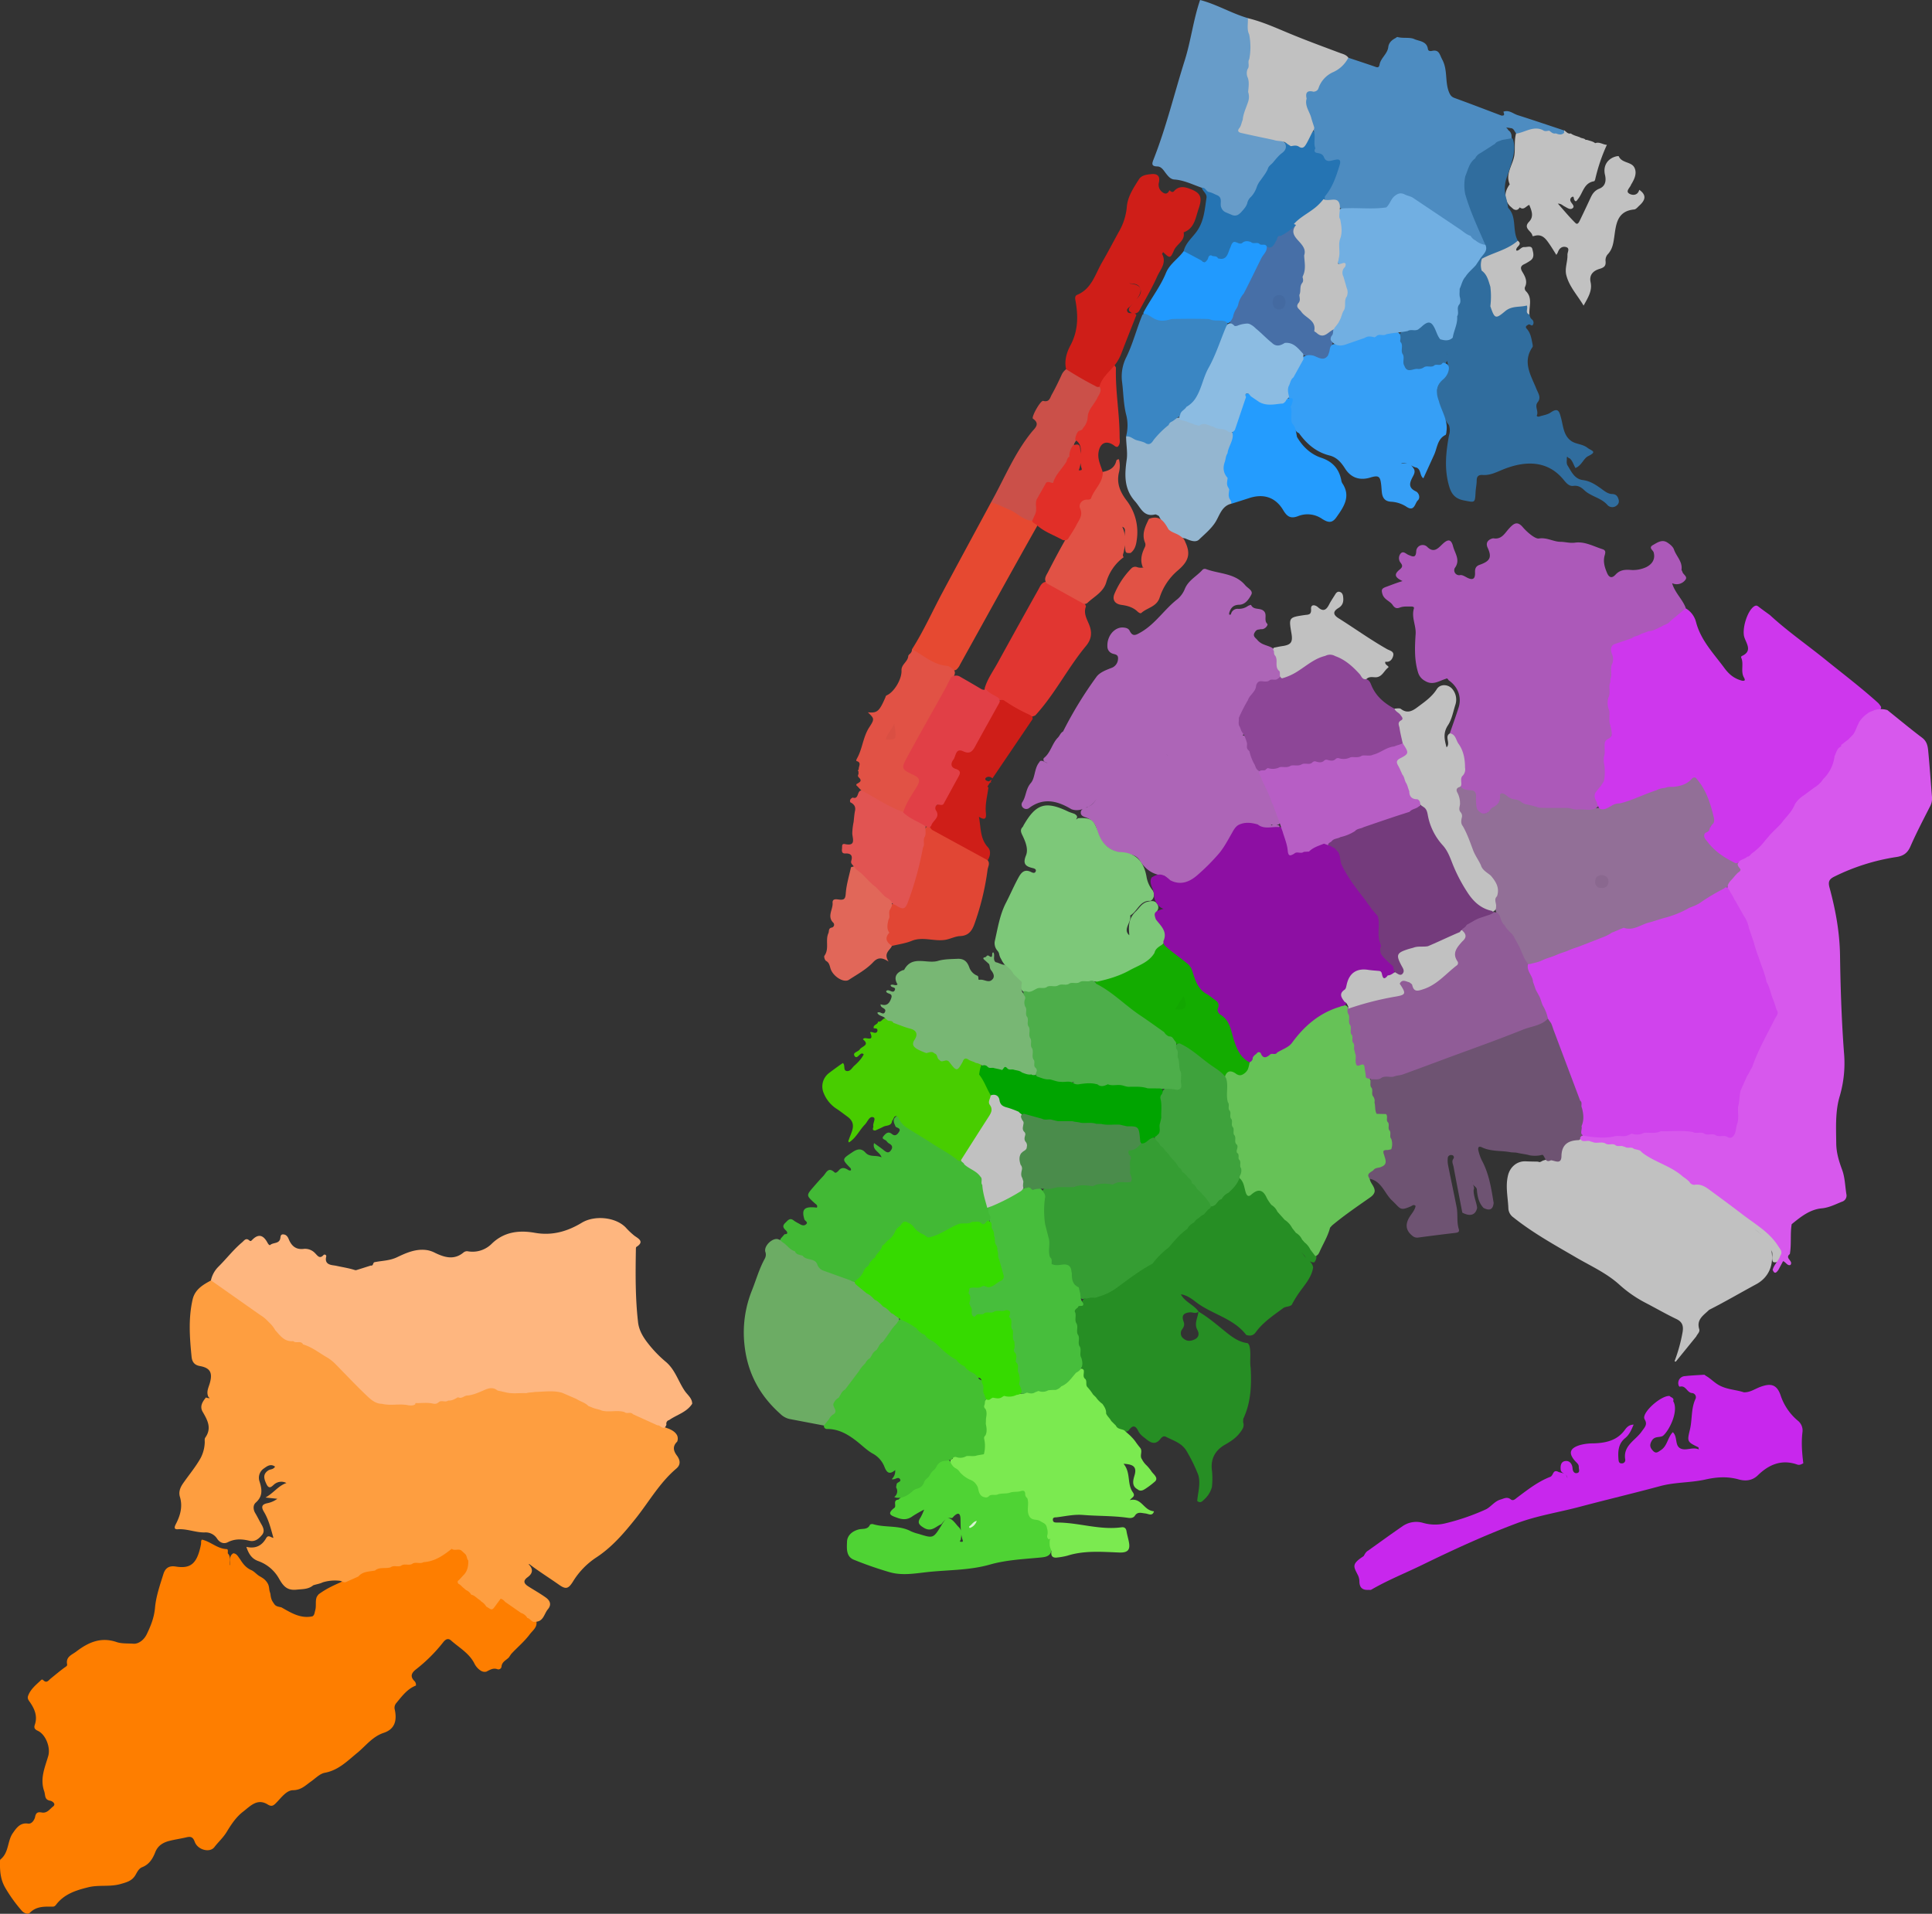 <svg xmlns="http://www.w3.org/2000/svg" viewBox="0 0 1172.16 1161.24"><rect x="0" y="0" width="1172.16" height="1161.24" fill="#333333" stroke="none"/><defs><style>.cls-1{fill:#476fa7;}.cls-2{fill:#2574b3;}.cls-3{fill:#4fd334;}.cls-4{fill:#926f97;}.cls-5{fill:#219afe;}.cls-6{fill:#13ac00;}.cls-7{fill:#fe7e00;}.cls-8{fill:#fe9e40;}.cls-9{fill:#feb67f;}.cls-10{fill:#ac59b9;}.cls-11{fill:#ce37ed;}.cls-12{fill:#268e24;}.cls-13{fill:#c1c1c1;}.cls-14{fill:#6e5372;}.cls-15{fill:#66c257;}.cls-16{fill:#ad65b7;}.cls-17{fill:#c827ed;}.cls-18{fill:#7dc879;}.cls-19{fill:#7bea50;}.cls-20{fill:#306d9e;}.cls-21{fill:#369ff6;}.cls-22{fill:#6cac64;}.cls-23{fill:#42b935;}.cls-24{fill:#44bf31;}.cls-25{fill:#679cc9;}.cls-26{fill:#48cd00;}.cls-27{fill:#8d4697;}.cls-28{fill:#78b774;}.cls-29{fill:#cf1e18;}.cls-30{fill:#94b6d0;}.cls-31{fill:#249cfe;}.cls-32{fill:#3a86c3;}.cls-33{fill:#e64931;}.cls-34{fill:#e15245;}.cls-35{fill:#e14634;}.cls-36{fill:#e13631;}.cls-37{fill:#cb5049;}.cls-38{fill:#e15452;}.cls-39{fill:#e12f28;}.cls-40{fill:#e16759;}.cls-41{fill:#d758ed;}.cls-42{fill:#4d8cc1;}.cls-43{fill:#359d33;}.cls-44{fill:#47be3c;}.cls-45{fill:#3ea23c;}.cls-46{fill:#d043ed;}.cls-47{fill:#905c97;}.cls-48{fill:#8d0fa3;}.cls-49{fill:#b75ec5;}.cls-50{fill:#4dae4a;}.cls-51{fill:#36da00;}.cls-52{fill:#71afe2;}.cls-53{fill:#8cbce2;}.cls-54{fill:#d7f4d1;}.cls-55{fill:#00a400;}.cls-56{fill:#e13f46;}.cls-57{fill:#4a8c4b;}.cls-58{fill:#da4f43;}.cls-59{fill:#8a688f;}.cls-60{fill:#12a700;}.cls-61{fill:#446aa1;}.cls-62{fill:#743b7c;}</style></defs><title>Asset 1</title><g id="Layer_2" data-name="Layer 2"><g id="Layer_1-2" data-name="Layer 1"><path class="cls-1" d="M758,197.68l-1.15-.54c-2,.7-4.57-.54-6.13,1.75l-1.48,1c.1-2.64-3.9-3-3.28-6l1.09-2c.78-1.71,1.24-3.53,1.92-5.28l1.07-1.69c1-2.41,1.7-5,3.65-6.95,3.91-9.79,8.12-19.44,14.37-28a1.16,1.16,0,0,1,1.84-.17,9.19,9.19,0,0,0,3.17-5c1.19-.48,1.88-1.8,3.26-2,2-3.35,6.24-4,8.64-6.94,1.47-1,2.62-.2,2.08,1.1-1.79,4.31.89,6.9,3.23,9.62a9.85,9.85,0,0,1,2.22,9.24c-.17,3.39.13,6.79-.24,10.18a14.74,14.74,0,0,1-.54,2.25c-.42,1.2-.32,2.49-.66,3.71-.71,2.36-.62,4.88-1.34,7.24-.44,1.38-.27,2.85-.56,4.25a4.65,4.65,0,0,0,1.15,4.11c3.41,3.91,7.82,6.95,9.41,12.42.58,2,3.13,2,5.15.78,1.41-.82,2.81-2.74,4.57-.45-.09,1.2.44,2.49-.51,3.56a2,2,0,0,0-.84,2,4.18,4.18,0,0,1-.13,4l0-.07c-1.24,1.51.19,3.58-1,5.09l0-.1c-1.41,4.11-2.62,4.49-9,2.82-.77-1-1.87-.72-2.88-.77-1.64-.89-3.7-.74-5.18-2-3.29-2.2-6-5.25-10-6.35-2.93,2.35-5.95,2.38-9,.31l-9.86-8.72C761.76,197.16,758.41,199.31,758,197.68Z"/><path class="cls-2" d="M751.88,128l4.21-5a10.56,10.56,0,0,1,2-4.07c1-1.9,2.89-3.4,3-5.79,1.51-1,1.93-2.86,3-4.2l4-6.59A5.73,5.73,0,0,1,770.88,99c1.62-3,2.84-6.18,6.55-7.39,2.3-.75,1.44-3,1.67-4.66a1.85,1.85,0,0,1,1.79-.69c1.08.22,2,.78,3.08,1.1,1.3.17,2.6.23,3.9.35,2.87.12,3.87-2.1,5.19-4,1.05-1.52,1.26-3.92,3.85-4,2.87,2.57.81,6.19,2,9.13.46,3.09,4.26,3.1,5.26,5.67,1.58,3.07,4,1.68,6.24,1.15,4.93-.55,4.14,2.88,3.5,5.54-1.56,6.5-4,12.67-8.24,18a13.83,13.83,0,0,0-1.73,2.28c-3.05,5.15-8.35,7.72-12.87,11.19a41.34,41.34,0,0,0-5,4,38.1,38.1,0,0,1-9.18,6.55c-2.31-.4-1.77,1.88-2.63,2.85-1,1.76-1.65,3.78-4,4.22a15.86,15.86,0,0,0-5.13-1.21,9.08,9.08,0,0,1-1.25-.3,21.81,21.81,0,0,0-4.27-.83,10.67,10.67,0,0,1-1.26-.28,4.17,4.17,0,0,0-3.77.59c-1.78,1-3.72.37-5.57.56-1.87.42-1.5,2.15-2,3.39-1.09,3.57-2.48,6.75-7.21,5.71-1.41-.35-2.49-1.76-4.15-1.34-1.19.38-1.92,1.38-2.87,2.08-1.57,1.37-3-.31-4.55-.18-3.69-1.5-7.68-2.52-10.06-6.16,1.28-5.32,5.81-8.54,8.59-12.91,3.85-6.07,4.19-12.73,5.23-19.34.4-2.55-2.27-3.91-2.86-6.13l0,.08c2.15-1.52,2.76.51,3.77,1.63l6,1.31c4.51,1.84,1.61,6.26,3.19,9.12l1.76,1.89a35.19,35.19,0,0,0,4.24,2l-.07,0C750.24,131.16,751.41,130.25,751.88,128Z"/><path id="this" class="cls-3" d="M562.32,895.84l.89-2.15c1.43-.52,2.12-1.86,3.12-2.86l.67-.72c.82-1.56,2.16-2.74,3.06-4.24l-.06.06a6.87,6.87,0,0,1,5.85.14,41.65,41.65,0,0,0,3.22,3.06l.8.77a6.41,6.41,0,0,1,2.94,2.71l6.07,4.28c1.6.81,2.78,2.22,4.35,3.08l.79.83a3.61,3.61,0,0,1,.49,3.19c-.49,2.86,1.29,3.48,3.46,3.84a2.19,2.19,0,0,0,2.11-.82c1.75-1.46,4.24.28,5.94-1.38,2-.69,4.18.43,6.11-.74L612,905c2.51-1.47,5.58.5,8-1.32,1.55-.09,3.64-1,3.18,2a3.32,3.32,0,0,0,.69,3.28c1.39,2.46.37,5.12.62,7.67.16,1.6-.28,3.36,1.55,4.33l-.08-.05c1.82,1.43,4.36-.55,6.1,1.28a1.54,1.54,0,0,0,1.73.7c1.85.71,1.72,2.34,1.8,3.87a5,5,0,0,1,.47,5.11,2.08,2.08,0,0,0,.85,2.06c1.37,1.56-.1,3.73,1.13,5.32.21.62.85,1.28-.17,1.79-.82,3.32-3.45,3.7-6.25,4-10.38,1-20.9,1.44-31,4.3-11.85,3.37-24,3.23-36,4.36-8.35.79-16.65,2.64-24.9.26A224.27,224.27,0,0,1,518,946.4c-4.77-1.93-4.23-7-4.11-10.87s3.14-6.42,7-7.47c2.43-.67,5.47.32,6.93-2.84.16-.35,1.29-.56,1.83-.4,7.5,2.28,15.76.46,23,4.33a26.72,26.72,0,0,0,4.72,1.59c8.84,2.76,8.84,2.76,13.7-5,3.18-5.72,5-5.88,9.17-.73.62.77,1.29,1.48,2,2.19,1.47,2.26,1,4.69.63,7.13-.06.38-1.22,1.07.22,1.21a2,2,0,0,0,.49,0c.54-.09.76-.23.53-.88-1.46-4.25-1.24-8.68-1.38-13.07-.13-4-1.82-3.7-4.15-1.43a4.44,4.44,0,0,1-1,1c-3.2-.59-4.81,1.58-6.46,3.7-3.37,1.31-5.93,5-10.58,2.2-3.14-1.88-4.12-3.24-2-6.32a37.41,37.41,0,0,0,2.15-4.75,71.47,71.47,0,0,0-7,4c-3,2.22-5.9,2.22-9.26,1-3.63-1.31-6.8-2.22-1.79-6.07,1.45-1.12-1.2-4.72,2.5-5,2-2.5,5.62-2.56,7.66-5a18.69,18.69,0,0,1,3.54-2.93c1.85-.07,2.81-1.42,3.84-2.67C560.38,897.8,561.44,896.88,562.32,895.84Z"/><path class="cls-4" d="M1055.9,529.9l-4.79,5.11c-2.38.87-3.05,3.25-4.43,5-5,3.16-10.07,6.07-15.08,9.14a17.45,17.45,0,0,0-6.29,3,45.66,45.66,0,0,1-15.11,6.12,22.16,22.16,0,0,0-9.71,2.89c-4.84,1.86-9.5,4.53-15,3.49-2.68-.71-4.64,1-6.75,2.1a16.25,16.25,0,0,1-2.39,1.24,16.9,16.9,0,0,0-4.21,2.14A110,110,0,0,1,959.57,575a14.38,14.38,0,0,0-5.13,1.76,20.12,20.12,0,0,1-3.16,1.22,15.25,15.25,0,0,0-4.94,1.8,19.29,19.29,0,0,1-3.12,1.21,15.21,15.21,0,0,0-4.95,1.83,19.43,19.43,0,0,1-3.21,1.25c-2.11.3-4,1.24-6.1,1.71a4.52,4.52,0,0,1-2.18-.15c-1.49-.65-2.07-2-2.63-3.38a25.28,25.28,0,0,0-3-6.86c-1.25-2.34-2.66-4.6-3.93-6.93-1-2.49-3-4.09-4.94-5.83s-2.53-4.06-3.47-6.27c-.53-1.85-1.52-3.56-1.61-5.54l0,.07a9.32,9.32,0,0,1,0-6.94c1.26-4.8-1.06-8.51-3.69-12.12-1.82-2-4-3.62-5.37-6-5.58-5.74-6.69-13.67-10-20.5l-1.69-3.48c-1.46-1.86-.78-3.89-.46-5.88a3.39,3.39,0,0,0-.77-3.17c-1-1.58-.6-3.21-.2-4.85-1.07-1.89-.3-4.31-1.76-6.08-.21-2-2.46-4.7,1.79-5.15l1.1.09q.84-.68,1,.38c1.91,1.22,4.06.46,6.08.74,2.75.65,3.52,2.42,3.46,5.15s-.69,5.28.45,7.83l0-.08c1.44,2.32,3.18,3.6,5.84,1.67.7-1.55,1.18-3.29,3.22-3.65l-.06,0c4.42-1.41,3.66-4.77,3-8.08l.91-.95c1.61.9,3.53,1.05,5.08,2.1a6,6,0,0,0,4,1.9c1.59.93,3.53,1,5,2.13l2,.88c2.14,1.41,4.75,1.19,7.06,2l-.09,0c5.48,1.22,11,.15,16.53.55a37.52,37.52,0,0,0,7.72,1c4.64-.13,9.3.34,13.92-.4,2.34.44,3.58-2,5.68-2.19q2.75-.91,5.47-1.87l22.6-8.13c1.59-1,3.62.28,5.17-1l-.1,0c1.48-1.18,3.47.2,5-1,3.75-.32,7.25-1.27,10.16-3.82,1-1.39,2.67-1.4,4-2.17,3.35,1.54,4.72,5.34,5.79,7.89,2.51,6,6.18,11.83,6.17,18.72-.71,1.48-.05,3.73-2.4,4.29-1.09.87-1.73,1.83-.6,3.14l-.06-.08c.17,2.81-2.63.76-3.38,2.06,2.7,5.85,7.57,9.58,12.71,13.06,1.89,1.28,3.73,2.62,5.59,3.93,1.15.31,1.67,1.25,2.19,2.19l2.8,1.79C1058.77,528.94,1056.78,529.05,1055.9,529.9Z"/><path class="cls-5" d="M732.24,157.95c1.08-.85.49-3.19,2.7-3,1.15,1,3.21-.05,4,1.8,5.13,1.49,5.88-2.47,7.16-5.77.77-1.36.86-3.11,2.3-4.1,1.92-.56,3.71,2.13,5.67.22,1.65-1.13,3.35-.82,5.06-.15l-.09,0c1.51,1.27,3.57-.17,5.09,1l-.09,0c1.23,1.31,3.52-.41,4.5,1.58.35,3-2,4.72-3.2,7-3.61,7.2-7.05,14.49-10.79,21.62a15.31,15.31,0,0,0-3.39,6.91,11.31,11.31,0,0,1-1.12,2.36,12.67,12.67,0,0,0-1.94,4.73,9,9,0,0,1-1.23,2.41c-.78.78-1.33,2-2.82,1.39l.07,0c-3.25-1.47-6.85.41-10.1-1l.12,0a112.73,112.73,0,0,0-24.12,0l.12,0a19.09,19.09,0,0,1-10-.05,23.82,23.82,0,0,1-6.29-4.3,1.47,1.47,0,0,1,.12-1.36c4.27-8,10-15.22,13.45-23.67,2.27-5.53,7.47-8.58,10.76-13.22l10.52,5.6C729.84,158.81,731,159.94,732.24,157.95Z"/><path class="cls-6" d="M705.89,571c5.12,5.32,11.5,9.11,17.05,13.9,1.32,1.14,4.11,1.69,1.5,4.21a1.1,1.1,0,0,0-.21.43c3.67,2.08,1.78,7,4.75,9.37,3.57,2.85,7.14,5.72,10.92,8.26,1.54,1,2,1.95.95,3.24-1.71,2.07-.93,3.67.89,4.75,6.21,3.69,6.55,9.79,7.93,16,1,4.62,5.14,8.55,7.87,12.79,1.88,1.87,1,4,.46,6l-3,3a8.13,8.13,0,0,1-6,0c-2.39-4.12-3.85-1-5.5.7-6.28-1.78-10-7.3-15.39-10.47-4.37-2.58-8.15-6.17-12.19-9.31-1.05-.79-2.54-.17-3.56-1.08-1.33-1-2.42-2.31-3.84-3.21a15.7,15.7,0,0,0-3.75-2.55c-13.27-8.55-25.39-18.69-38.26-27.78a5.31,5.31,0,0,1-2-2.2,1.83,1.83,0,0,1,.57-2c9.44-3.31,19-6.29,27.6-11.65,2.84-1.77,5.64-3.41,7.46-6.3.52-1.9,2.15-2.84,3.5-4Z"/><path class="cls-7" d="M252.33,1022.76c-5.27,2.06-8.44,6.45-11.86,10.58a4.32,4.32,0,0,0-.94,4.1c1.49,7-.33,11.91-6.7,14-6.84,2.29-10.81,7.8-15.88,12-6.13,5-11.52,10.69-19.92,12.25-3,.56-5.62,3.37-8.33,5.27-3.36,2.36-5.93,5.23-11,5.31-3.92.06-7.09,4.57-10.11,7.64-1.68,1.71-2.77,2.52-5.19,1-6.36-3.94-10.62,1.09-14.9,4.36s-7.27,7.85-10,12.35c-2.11,3.47-5.06,6.07-7.45,9.19-2.77,3.61-10.15,1.7-11.93-3.28-1.13-3.15-2.64-3.25-5.21-2.64-3.39.8-6.85,1.28-10.22,2.14-3.82,1-6.92,2.84-8.5,6.87-1.52,3.87-3.63,7.39-7.92,9.07-2.1.82-3.06,3-4.15,4.87-2.08,3.5-5.34,4.3-9,5.35-6.46,1.84-13.14.39-19.45,1.94-7,1.72-14,3.82-19,9.79-.73.88-1.28,2-2.67,2-5-.05-9.89-.34-13.93,3.75-1.11,1.13-3.47.3-4.87-1.29a89.94,89.94,0,0,1-10-13.89c-2.85-4.85-3.3-10-3.2-15.35,0-.65-.07-1.61.3-1.9,5.19-4.14,4.13-11.21,7.47-15.93,1.87-2.65,4.28-6.56,9.2-5.79,2.57.4,4.1-2.75,4.34-4.1.55-3,2.13-2.95,4.15-2.62,3.18.52,4.75-2.14,6.68-3.6,2.25-1.72-.74-3.41-1.59-3.54-3.75-.59-2.89-3.35-3.73-5.75-2.7-7.71.43-14.45,2.46-21.46,1.48-5.11-1.52-13-6.34-15.23-2.18-1-2.36-2.06-1.8-3.73,1.86-5.47-.42-10.06-3.38-14.22-1.1-1.54-1.12-2.35-.49-3.84,1.49-3.51,4.29-5.88,7-8.38.55-.52,1.17-1.42,2-.54,2.06,2.08,3.17.09,4.5-1,2.72-2.19,5.38-4.45,8.19-6.52.83-.62,2-1.08,1.75-2.15-.86-4.62,2.89-5.68,5.58-7.73,7.32-5.58,14.91-9,24.46-5.73,3.11,1.06,6.83.73,10.2,1,3.11.22,6.42-2.29,8.09-5.77,2.44-5.08,4.46-10,5-16,.6-6.95,3-13.79,5.1-20.53,1-3.17,3-5.24,7.43-4.54,8.81,1.4,13-1.28,15.38-13.55.18-.93-.22-2,.58-2.77,5.27,1.16,9.28,5.51,14.95,5.75,1.11,0,.67,1.65.73,2.59,1.72,1.75,1.2,4,1.34,6.06a3,3,0,0,0,0,.94c.2.55.06.49.12-.07.25-2.43-1-5.28,1.91-7,2.23.26,2.94,2.22,4.12,3.66,1.66,2.73,3.61,5.17,6.64,6.51,2.07.89,3.41,2.8,5.36,3.86a11.17,11.17,0,0,1,1.14.68,9.74,9.74,0,0,1,3.68,3.79,6.57,6.57,0,0,1,.49,1.25c.36,1.28.3,2.65.77,3.91a9.38,9.38,0,0,1,.33,1.27,11.86,11.86,0,0,0,.89,3.69,18.9,18.9,0,0,0,1.34,2.1c1,1.63,2.79,1.69,4.39,2.1,5.87,3.31,11.62,7,18.88,5.43,1.17-.75,1.2-2,1.52-3.19a10.19,10.19,0,0,0,.45-2.62c.13-1.94-.16-3.92.54-5.8a7.49,7.49,0,0,1,1.28-1.81,52.5,52.5,0,0,1,7.35-4.47c2.89-1.49,5.94-2.67,8.82-4.2a37.29,37.29,0,0,1,7.11-3.38c3.42-2,7.25-2.72,11-3.58,2.69-1.29,5.68-1.05,8.49-1.73a9.26,9.26,0,0,1,1.39-.34c2.08-.34,4.25,0,6.27-.79,1.81-.5,3.74-.21,5.52-.87a9.22,9.22,0,0,1,1.37-.34c2.07-.31,4.23,0,6.23-.85,5.27-1.44,10.29-3.36,14.39-7.15a3.14,3.14,0,0,1,3.14-1c1.73.83,3.69.66,5.47,1.27a5.54,5.54,0,0,1,2.75,2.22c.66,1.49,1.15,3,1.87,4.52a5,5,0,0,1,.12,1.4,19.14,19.14,0,0,1-2.47,7.91,6.5,6.5,0,0,1-3.06,3.19c-.35.23-.82.4-.51,1,.25.25.48.49.72.73a16.61,16.61,0,0,0,2.27,1.79,19.61,19.61,0,0,1,2,1.52,17.4,17.4,0,0,0,2.95,2.38,9.07,9.07,0,0,1,1.06.72,15.23,15.23,0,0,0,3.67,2.53,6.9,6.9,0,0,1,1.51,1.2,12.34,12.34,0,0,0,2.68,2.56,14.87,14.87,0,0,0,2,1.2c.84.19,1.28-.33,1.67-1,1.25-1.79,2-4.06,4.58-4.47,1.67.23,2.69,1.62,4.13,2.27a105.6,105.6,0,0,1,9.52,6.25,13.44,13.44,0,0,0,3.62,2.71,16.3,16.3,0,0,1,4.38,3.14c.76,3.74-2.25,5.65-4.05,8.07-3.26,4.39-7.53,7.86-11.21,11.87l-1.38,2.05c-1.64,1.75-4.25,2.64-4.5,5.62a1.89,1.89,0,0,1-2.66,1.51c-2.55-.84-4.49.54-6.56,1.55a4.4,4.4,0,0,1-3.46-.67,10.86,10.86,0,0,1-3.86-4.46c-3.19-6.16-9.2-9.45-14.12-13.83-1.84-1.64-3.47-.48-4.67,1.06A95.47,95.47,0,0,1,252.3,1013c-2.64,2.07-3.61,4.27-.89,7A3.08,3.08,0,0,1,252.33,1022.76Z"/><path class="cls-8" d="M292,971.77l-.72-.77c-1.57-.89-2.75-2.33-4.41-3.09l-1-.31a6.34,6.34,0,0,0-3.1-2.75l-2.4-2.05a8.07,8.07,0,0,0-2.3-1.86l0,0c-.56-.85-.65-1.61.38-2.18l2.67-2.92c2.29-2.19,2.92-5,3-8q0-.45,0-.89c-1-1.12-.74-2.89-1.88-4l-2.08-1.91c-1.77-1.7-4.29.25-6.09-1.26-5.08,4-10.29,7.71-17.08,8.1-2.16,1.3-4.76-.39-6.89,1l.09,0c-2.15,1.31-4.85-.42-6.94,1.23-2,.81-4.23-.45-6.15.82l.09,0c-3.13,1.18-6.84-.39-9.69,2.05-3.56.67-7.43.47-10.11,3.62L210,959.91c-1.44.6-2.54-.52-3.83-.72a25.48,25.48,0,0,0-10.38.95c-1.83.91-3.86,1.13-5.76,1.79-3,2.52-6.52,2.26-10.18,2.65-6.13.65-8.32-2.75-10.83-7.16a23.42,23.42,0,0,0-12.49-10.25c-3.81-1.42-5.64-4.29-7.06-8.57,5.63,1.31,9.46-.75,12-5.26,1.31-2.33,2.78-.41,4.42-.18-1.55-5.54-2.85-11-5.77-15.85-1.69-2.82-1.43-4.5,2.1-5.2a15.33,15.33,0,0,0,6.06-2.68l-7.19-.76c5.16-2.95,7.82-7.18,12.7-8.8a6.64,6.64,0,0,0-6.87.39c-1.62,1.06-3.43,4.18-5.28.22-1.38-3-2.47-5.9,1.17-8.29,1.23-.81,3-.41,4.06-2.27-2.82-2.08-5.15,0-7,1.27a6.82,6.82,0,0,0-2.46,7.58c1.58,4.91,2.18,9.07-2.25,13-1.72,1.52-1.62,4.22-.22,6.5,1.3,2.13,2.34,4.41,3.61,6.56s2.16,4.45.45,6.5c-1.91,2.28-4.22,4.38-7.71,3.56-4.46-1.06-8.75-1.32-13.09.9-2.44,1.25-4.83.28-6.47-2.14a8.27,8.27,0,0,0-7.59-3.8c-5.47.09-10.69-2.31-16.27-1.93-2.55.17-2-1.51-1.25-3,2.75-5.29,4.34-10.67,2.52-16.72-.84-2.8.11-5.48,1.84-8,3.58-5.19,7.67-10,10.79-15.57a22.05,22.05,0,0,0,2.43-8.88c.12-1.15-.24-2.6.33-3.41,4.08-5.73,1.39-10.59-1.53-15.61-2-3.38-.16-6.21,2-8.81.66.46,1.48.32,2.2.57-.32-.59-1-1-1.08-1.69-.82-2.6.42-4.94,1.1-7.28,1.91-6.5.43-9.5-6-10.64-3.46-.62-4.73-2.75-5-5.75-1.15-11.58-2-23.18.66-34.69,1.42-6.05,6.23-8.86,11.17-11.51,4-.49,6.14,2.86,8.92,4.68a256.13,256.13,0,0,1,21.38,15.16,20.07,20.07,0,0,0,4,3.43,11.85,11.85,0,0,1,2.34,2.33,17.42,17.42,0,0,0,3.36,3.94c3,3,6.07,6,10.7,6.33,1.87.92,4,1,5.92,1.69a48.11,48.11,0,0,1,14.61,8.44,32.67,32.67,0,0,0,5.35,4.37c6.13,5.52,11.73,11.58,17.62,17.34,3.12,3,6.54,5.54,10.95,6.35,4.78,1,9.6.26,14.39.44a12.07,12.07,0,0,0,4.78-.74c3.26-.4,6.54-.15,9.8-.25a10.22,10.22,0,0,0,3.75-.58c1.87-.46,3.86-.17,5.68-.95,2-.46,3.92-1.44,6-1.68,2.12.34,3.93-.58,5.76-1.43,3.22-1.12,6.42-2.29,9.71-3.21,3.06-.82,6.12-1.24,9.21-.18,1.82.36,3.58.95,5.38,1.38,4,1.25,8.08.43,12.11.65a14.6,14.6,0,0,0,5.71-.79,122.53,122.53,0,0,1,14.45,0,39.11,39.11,0,0,1,10,4.15,36.27,36.27,0,0,0,7.11,4.11c.79.39,1.57.8,2.36,1.2a14.06,14.06,0,0,0,5.55,1.79,12.21,12.21,0,0,1,1.36.3c3.84.77,7.73,0,11.57.48a9.47,9.47,0,0,1,1.43.28c1.56.68,3.29.59,4.9,1.05,5.26,1.71,10,4.55,15,6.87a30.12,30.12,0,0,0,6.43,3c2.12.9,4.1,2,5.21,4.16a5,5,0,0,1,0,3.72c-2.81,2.7-2.42,5.41-.24,8.35,2,2.64,2.63,5.54-.28,8-10.17,8.61-16.63,20.25-24.8,30.47-7.1,8.88-14.4,17.4-24,23.61a46.66,46.66,0,0,0-14,14.62c-2.78,4.36-4.28,4.69-8.51,1.69-6-4.23-12.2-8.07-17.95-12.49,0,.05-.27,0-.27,0a2.49,2.49,0,0,0,.17.4c2.7,2.89,2.13,5.43-.83,7.59s-2.37,3.84.42,5.62c3.5,2.23,7.13,4.26,10.52,6.68,2.83,2,3.59,4.51,1.32,7.18s-2.62,7.41-7.47,7.58c-2.34.66-3.16-2-5-2.32a6.41,6.41,0,0,0-3.76-3l-9.75-6.79a5.45,5.45,0,0,0-2.65-1.91l-3.55,4.82c-.82,1.08-1.57,2.37-3.23,1.17l-2-1.23A8.49,8.49,0,0,0,292,971.77Z"/><path class="cls-9" d="M198.89,823.92c-5-2.79-9.39-6.51-15-8.16-1.34-2.61-4.29-.37-6-2-5.33.55-7.94-3.37-10.92-6.67a18.21,18.21,0,0,0-3.25-4.22l-1.74-1.74a20.74,20.74,0,0,0-4.16-3.25l-29.84-21a16.64,16.64,0,0,1,4.61-8.34c4.83-4.79,9-10.25,14.23-14.66,1.39-1.17,2.37-3.05,4.5-1.16.51.45.92.42,1.55-.24,3.71-3.89,6.74-3.37,9.39,1.52.42.77,1.16,1.87,1.7,1.41,1.82-1.58,5.11-.65,6-3.58.37-1.2,0-3,2-2.82,1.61.12,2.53,1.22,3.16,2.77,1.67,4.12,4.32,6.68,9.31,6a8.31,8.31,0,0,1,6.77,2.67c1.49,1.45,2.74,3.75,5.15,1a1,1,0,0,1,1.59.92c-1.4,5.49,3.77,5.18,6,5.68,3.75.83,7.57,1.4,11.27,2.56a1.78,1.78,0,0,0,1,.06c2.92-.9,5.83-1.83,8.74-2.76,1.62.31,1.21-1.53,2.12-2,4.6-1,9.13-.82,13.83-3.05,5.63-2.68,12-5.58,19-4.16a16.76,16.76,0,0,1,4.07,1.52c5.77,2.78,11.62,4.52,17.32-.3a3.35,3.35,0,0,1,2.79-.62,16.44,16.44,0,0,0,14.1-4.46c7.58-7.51,16.83-8.48,26.37-6.79,10.54,1.87,19.78-.89,28.45-6.13,7.54-4.56,20.19-3.57,26.52,2.78a45.82,45.82,0,0,0,5.41,5.14c2.28,1.65,6.33,3.52,1.19,6.76-.36.22-.32,1.2-.33,1.82-.24,14.66-.36,29.33,1.33,43.93.59,5.11,3.33,9.44,6.45,13.31a72.58,72.58,0,0,0,10.24,10.54c5.84,4.81,7.68,12.07,11.76,17.94,1.63,2.34,4.38,4.28,4.39,7.63-3.33,5.21-9.34,6.63-14,9.91a2.19,2.19,0,0,0-1.62,2.75c-1.5,4.33-3.65.08-5.47.43l-14.85-6.74c-1.38-1.71-3.6,0-5.09-1.26l.1,0c-4.61-1.51-9.48.35-14.1-1l.08,0c-2-.85-4.22-1-6.15-2l-1.86-.7c-2-2.13-4.91-2.73-7.24-4.29l-8.73-3.77c-5.45-1.54-11-.59-16.47-.5-1.73.36-3.53.2-5.24.73-4.13-.22-8.29.58-12.39-.47l-5.09-1.13c-3-2.42-5.88-1.27-8.8.08-3.24,1.36-6.44,2.83-10,3-1.71.38-3.15,2.08-5.14,1-1.88,1-3.67,2.23-6,2-1.75,1.42-4.16-.59-5.86,1.13a3.51,3.51,0,0,1-3.25.75c-3.48-.81-7-.22-10.51-.35-.11,0-.31.09-.32.16a1.39,1.39,0,0,0,.1.47c-1.28,1.08-2.78.86-4.27.73-5.29-1.17-10.74.43-16-.89-4,0-6.79-2.58-9.34-5-6.33-6-12.34-12.42-18.47-18.66A26.73,26.73,0,0,0,198.89,823.92Z"/><path class="cls-10" d="M877.08,411.94c-4.08,1.25-7.83,4.17-12.56,1.19a8.49,8.49,0,0,1-4.16-5.09c-2.35-7.68-2-15.47-1.49-23.31.36-5.17-2.65-10.1-1.06-15.42.4-1.34-1.21-1.3-2.15-1.28-2.14,0-4.28-.17-6.41.64-1.74.67-2.95.47-4.37-1.64-1.61-2.38-5.15-3.15-6.16-6.61-.75-2.58-.44-3.35,2.26-4.33,3.11-1.13,6.25-2.4,9.94-3.51-4.83-2.32-5.24-4.1-1.72-7,1.74-1.41,1.9-2.36.65-4a4.44,4.44,0,0,1-.21-5.54c1.64-2.09,3.27,0,4.82.64,2.48,1,4.6,2.26,4.78-2.3a3.93,3.93,0,0,1,6.57-2.65c4.11,4.19,6.76.88,9.32-1.55,3.41-3.24,5.31-3.14,6.49,1.42,1.09,4.2,4.59,8.27,1,13.09a3,3,0,0,0,3.36,4.26c1.29-.16,2.79.85,4.09,1.52,3.32,1.71,5,1,4.85-3-.08-2,.19-3.83,2.68-4.71,6.27-2.2,7.73-4.41,5-10.33-2.23-4.76,3.15-5.84,3.42-5.8,5.14.91,7-3.24,9.6-6,2.76-3,4.9-4.7,8.3-.72,2.67,3.13,7.53,7.19,9.71,6.85,5-.79,8.8,2,13.24,2,2.91.05,5.63.94,8.78.5,5.84-.81,11.18,2.26,16.66,4,2,.63,1.77,2,1.29,3.62-1.11,3.73-.09,7.2,1.36,10.65,1.24,3,3,3.55,5.2,1.15,2.38-2.63,5.22-3.1,8.55-2.9a19.09,19.09,0,0,0,10.19-1.71c3.72-1.9,5.46-5,4.4-8.88-.39-1.43-3.38-2.81-.44-4.47,2.72-1.54,5.55-3.62,8.77-1.5,1.62,1.06,3.45,2.56,4,4.26,1.42,4.08,5.22,7.26,4.57,12.11-.06.42.42.89.53,1.36.4,1.78,3.6,2.91,1.64,5.1a6.54,6.54,0,0,1-7.88,1.82c1.67,5.87,6.35,9.73,8.27,15.06-1,5-5.91,6-9,8.9a25,25,0,0,0-5.17,3.2,20.38,20.38,0,0,1-7.7,3.05,10.09,10.09,0,0,0-5,1.22,9.86,9.86,0,0,1-1.19.49,10.66,10.66,0,0,0-4.45,2.41c-3.16,1.94-6.92,2.28-10.19,3.91-1.82.86-1.79,2.32-1.26,3.93a9.34,9.34,0,0,1,.33,1.35,16.58,16.58,0,0,1,0,4.93,9.79,9.79,0,0,1-.29,1.41c-.76,2.61-.25,5.29-.41,7.93a11.42,11.42,0,0,1-.33,2.2c-1,2.58-.46,5.34-.84,8a10,10,0,0,1-.29,1.43,12,12,0,0,0,.16,7.74c.6,2.72-.13,5.58.91,8.25a7,7,0,0,1,.3,1.55c.24,3.32,0,6.23-2.72,8.93-2.36,2.32-1,5.92-1,9a19.82,19.82,0,0,1,0,4.15c-.38,3.32,0,6.67-.27,10a7.59,7.59,0,0,1-1.92,4.17c-1,1.14-2.49,1.91-3.13,3.43-.16.4-.34.78-.51,1.17-1.22,2.35,1,4.1,1.09,6.22a3.68,3.68,0,0,1-.34,1.52c-3.66,3.37-8.14,1.23-12.2,1.83-2.58.17-5-1.23-7.54-1-5-.07-10.07.09-15.09-.1a8.42,8.42,0,0,1-1.56-.23,44.63,44.63,0,0,0-7.13-1.83,7.14,7.14,0,0,1-2.58-1.11,7.54,7.54,0,0,0-4.78-1.94,9.54,9.54,0,0,1-4.27-2,6,6,0,0,0-3.2-1.7,1.38,1.38,0,0,0-1.16,1c.27,2.78-.33,5.17-2.9,6.7a9.51,9.51,0,0,1-1.11.73c-1.37.48-1.93,1.79-2.82,2.77-2.55,2-4.68,1.22-6.59-1a5,5,0,0,1-.68-1.34,28,28,0,0,1-.36-6.88c0-2.34-.82-3.83-3.4-3.81-2.18-.22-4.47-.14-5.92-2.26a9.88,9.88,0,0,1-.44-5.74,33.4,33.4,0,0,0,1.63-5.84c.46-4.61.38-9.08-3-12.81-2-2.43-2.84-5.58-4.8-8,1.8-5.24,3.71-10.45,5.36-15.74,1.93-6.19-.52-12.54-6-16.27C878.51,412.34,878.25,411.2,877.08,411.94Z"/><path class="cls-11" d="M969,487.9l-.15-1.08c-1.1-1.87-2-3.75-.82-5.94l0,.05a41.29,41.29,0,0,1,3.21-4l1.84-2.93a28.4,28.4,0,0,0-.06-11.61q0-1.46,0-2.93c1-2.4.4-4.91.5-7.37.08-1.85.25-2.82,2.46-3.93,3.25-1.64,1.4-5.37,1-8.28l0,.1c-1.08-2.82-.22-5.77-.56-8.65a11.27,11.27,0,0,1-.44-8.45l0,.1c1.39-2.9-.3-6.14,1-9l.07-2.12c1.25-2.88-.39-6.07,1-8.94l0,.09a7.84,7.84,0,0,0,0-6.08l0,.09c-.73-2.17-1.29-4.32,1-6l11-3.77c1.44-1.31,3.49-1.26,5.06-2.27l-.07,0c1.64-.87,3.49-1.19,5.14-2,2.94,0,5.26-1.78,7.86-2.77,1.63-1.26,4-1.38,5.23-3.24l9.47-7.84a13.48,13.48,0,0,1,6.2,8.12c2.88,11.28,10.73,19.22,17.29,28.14,2.93,4,6.16,6.48,10.73,7.65,2.18.3,1.74-.79,1.07-2-2.13-3.83.16-8.28-1.7-12.16-.08-.17.19-.7.41-.8,6.54-2.87,2.95-7.38,1.62-11.23-1.68-4.84,1.56-15.86,5.69-18.8,1.56-1.11,2.26-.41,3.34.43,2.09,1.62,4.26,3.13,6.39,4.69,10.65,9.83,22.57,18.07,33.81,27.16,10.72,8.67,21.72,17,31.95,26.27a14.82,14.82,0,0,1,1.74,2.33c.11,2.24-1.86,2-3.1,2.59a9.87,9.87,0,0,1-1.18.41,7.86,7.86,0,0,0-3.25,1.55,10.6,10.6,0,0,1-1,.71,6.74,6.74,0,0,0-3.41,4.26,8.42,8.42,0,0,1-1.23,2.3,21.79,21.79,0,0,0-3.09,5.64,10.22,10.22,0,0,1-3.16,3.29,8.28,8.28,0,0,0-3.79,3.14,7.62,7.62,0,0,1-.86,1,6.12,6.12,0,0,0-2.69,5.51c-1.26,5.44-3,10.62-7.35,14.52a31.19,31.19,0,0,0-5.44,5,28.09,28.09,0,0,1-7.14,5.22,6.77,6.77,0,0,0-4.41,4.59,29.13,29.13,0,0,1-7.15,10.2c-3.29,2.87-6.63,5.68-9,9.42a12.79,12.79,0,0,1-2.15,2.66,69.59,69.59,0,0,0-8.06,8,7.35,7.35,0,0,1-3.42,2.39c-2.58.46-4.64,2.47-7.38,2.44-6.53-3.1-12.5-7-16.92-12.81-1.12-1.47-3-2.91-1.74-5.26.72-.77,1.94-.81,2.53-1.77.13-.38.27-.74.39-1.12a5.94,5.94,0,0,1,1.62-2.58c1.12-.9,1.13-2.14,1.06-3.41-2.1-9.05-4.73-17.86-11.21-24.92-1.58-.56-2.29.68-3.18,1.53-2.75,2.66-6.24,3.49-9.87,4-1.6.12-3.23-.17-4.79.41a9.81,9.81,0,0,1-1.33.34,10.72,10.72,0,0,0-4.58,1.32c-7.53,2.38-14.56,6.14-22.28,8a8.83,8.83,0,0,0-5.33,1.63c-2,1-3.81,2.41-6.23,1.79C969.54,490.44,969.79,488.81,969,487.9Z"/><path class="cls-12" d="M727.1,795.83c6.3,3.65,11.72,8.5,17.38,13,3.78,3,7.62,5.59,12.52,6.18a4.69,4.69,0,0,1,1,1.51c1.19,4.42.09,9,.78,13.41.57,10.62.2,21.11-4.49,31l-.08,2c1,2.79-.64,4.74-2.14,6.69-2.36,3.06-5.55,5.08-8.87,7-6.25,3.57-8.91,9-7.84,16.14a45.55,45.55,0,0,1-.11,9.66,15.75,15.75,0,0,1-4.34,7.14c-1.22,1.09-2.49,3-4.55,1.14.46-5.23,2.16-10.41.65-15.72a99.62,99.62,0,0,0-7.15-14.6c-2.91-4.87-8-6.24-12.48-8.56-1.42-.73-2.55.23-3.4,1.34-2.55,3.31-5.23,2.75-8.11.43-1.94-1.57-4.16-2.94-5.24-5.22-1.91-4-3.79-3.35-5.93-.3a3.34,3.34,0,0,1-1.28.61l-.71,0-.7-.12a31,31,0,0,1-5.67-2.56,9.32,9.32,0,0,1-3.22-3.51c-.56-1.69-1.86-2.92-2.73-4.42a53.44,53.44,0,0,0-2.4-5.27,10.8,10.8,0,0,0-3.74-3.92,7.89,7.89,0,0,1-2.17-2.53c-.58-1.78-2.09-2.82-3.26-4.13-1.14-1.63-1.32-3.58-1.82-5.42a36.87,36.87,0,0,1-.41-5c-.73-2.23-.7-4.59-1.25-6.85a9.21,9.21,0,0,1-.32-1.32c-.39-1.95,0-4-.67-5.9a8.83,8.83,0,0,1-.32-1.28c-.38-1.92,0-3.92-.7-5.8a8.91,8.91,0,0,1-.32-1.28c-.37-2,0-4-.76-5.92a9.35,9.35,0,0,1-.33-1.34c-.26-2.08-.18-4.2-.62-6.27a3.73,3.73,0,0,1,2.09-3.39c1-.68,2.42-.56,3-1.91a3.29,3.29,0,0,1,1-2.2,18.83,18.83,0,0,1,3.72-1.35c1.5-.37,3.08-.45,4.43-1.32,7.2-1.3,12.25-6.4,18-10.25,4.82-3.23,9.44-6.77,14.53-9.59A44.16,44.16,0,0,0,708,756c3.38-4,6.62-8,11-11a16.23,16.23,0,0,0,4.27-3.83,10.33,10.33,0,0,1,2.41-2.22,10.79,10.79,0,0,0,3.6-2.75,20.31,20.31,0,0,1,3.24-3.13,10.15,10.15,0,0,0,3-2.14c1.57-1.43,2.7-3.33,4.69-4.3a13.36,13.36,0,0,0,4.28-3.75c2.93-2.45,4.38-6.27,7.71-8.35,3,.67,3.34,3.28,4.09,5.6.57,1.78,1,3.43,3.7,2.47,6.14-2.17,6.18-2,9.7,3.35.81,1.24,1.65,2.46,2.35,3.76.81,1.86,2.34,3.12,3.74,4.5a41.84,41.84,0,0,1,4.4,5,32.48,32.48,0,0,0,4.46,4.9,27.38,27.38,0,0,1,2.52,3.1,23.18,23.18,0,0,0,3.44,3.89,22.83,22.83,0,0,1,2.11,2.45,18.82,18.82,0,0,0,3.25,3.91,9.29,9.29,0,0,1,2.69,4.67,5,5,0,0,1-1.37,3.9c-3.76-.12-5-3.5-7.19-5.61-.16-.12-.29-.31-.51-.37a10.94,10.94,0,0,1,1,.93c1.7,2.94,5.48,4.31,6.11,8.06-.75,5-3.71,8.86-6.57,12.71a69.15,69.15,0,0,0-6.42,10c-1.58,1.39-4,.83-5.54,2.27-5.87,4.33-12,8.43-16.34,14.43-1.54,2.11-3.48,2.25-5.72,1.56-7.88-10.3-21.07-12.54-30.75-20.14-2.58-2-5.42-4-8.9-4.53,2.47,4.76,7.84,6.31,10.72,10.47-1.59,1.64-3.47.34-5.21.49-4,.35-5.21,2-3.84,5.68.68,1.83.21,3-.83,4.51a4,4,0,0,0,.81,5.77c2.19,1.86,4.69,1.51,7,.3s2.53-3.43,1.39-5.54C724.3,803.13,726.77,799.57,727.1,795.83Z"/><path class="cls-13" d="M1036.93,794.8c-3.27,3.23-7.81,5.76-6,11.68.55,1.77-1.16,3-1.82,4.48L1017,825.87q-.49.68-1,0a96.89,96.89,0,0,0,4.86-17.68c.59-3.61-.18-6.08-3.62-7.75-6.28-3-12.34-6.5-18.52-9.72a75.32,75.32,0,0,1-16-11c-7.87-7.21-17.46-11.45-26.44-16.69-13.05-7.62-26.29-14.89-38.15-24.38a7.07,7.07,0,0,1-3-5.77c-.3-6.59-1.85-13.1-.18-19.79,1.25-5,5.43-8.67,10.75-8.42,2.49.12,5,.13,7.48.19,1.4.81,2.3-.64,3.49-.78a9.68,9.68,0,0,1,1.27-.39c1.36-.21,2.67-.62,4-.81,2.56.11,3.77-1.19,4.49-3.62,2.24-7.49,3.47-8.28,11.62-8.46,2.14.76,4.38.52,6.58.69a8.53,8.53,0,0,1,1.44.23c2.21,1,4.62.53,6.92.9a9.19,9.19,0,0,1,1.32.29c1.63.7,3.4.54,5.1.85a9.08,9.08,0,0,1,1.24.29,20.59,20.59,0,0,0,4.34.64,8.43,8.43,0,0,1,1.24.26,24.49,24.49,0,0,0,4.33.87,8.63,8.63,0,0,1,1.27.34,52.86,52.86,0,0,1,5,2,185.47,185.47,0,0,0,18,9.63,24.09,24.09,0,0,1,6.78,5,11.79,11.79,0,0,0,4.32,3.35c11.24,1.9,19,9.72,27.59,16.16,5.32,4,10.76,7.84,16.11,11.8,4.35,3.22,7.67,7.36,10.74,11.73,1.43,2,2.08,4.17.69,6.52-1.39,1.69-2.14,4.38-5.25,3.43-1.52-2.19.41-5-1.18-7.14-2.61-5.41-5.69-10.42-10-12.57,4.42,2.31,7.67,7.35,10.17,13,1.46,8.72-1.88,16.19-9.28,20.17C1055.89,784.45,1046.57,789.92,1036.93,794.8Z"/><path class="cls-14" d="M957.94,691.8c-6.36.14-10.46,2.55-10.59,9.7-.09,5.29-3.79,2.8-6.37,2.53-3.66,1.86-3.42-2.19-5.09-3.32-.64.1-1.25.26-1.88.39a19.1,19.1,0,0,1-5.86-.06c-2.45-.72-5-.91-7.47-1.51-1.5-.32-3.06-.14-4.56-.45-5.67-1-11.61-.3-17.07-2.91-2.27-1.08-2.5.56-2,2.33a28.82,28.82,0,0,0,2,5.63c4.37,8.05,5.71,16.92,7.16,25.78-.44,4.37-2.78,4.8-6.19,3-2.88-3.13-3.67-7-4-11.07-.06-2-3.3-2.45-2.51-4.87a1.11,1.11,0,0,0-.25-.52,4.22,4.22,0,0,1,.27,1c-.17,1.56,1.35,2.88.55,4.49-.19,3.83,1.68,7.25,2.11,11-.95,4.35-4.22,5.39-9,2.84-1.78-9.29-3.58-18.57-5.32-27.87-.29-1.56-1.29-3.07-.12-4.78a1.36,1.36,0,0,0-1-2.25,2,2,0,0,0-2.33,1.4,15.4,15.4,0,0,0,.18,4.91c1.67,8.46,3.51,16.89,5.16,25.36.85,4.37-.07,8.92,1.32,13.28.57,1.77-.75,2.1-2.29,2.28-7.41.86-14.81,1.81-22.2,2.79a4.38,4.38,0,0,1-3.65-1c-3.62-2.93-4.52-6.24-2.3-10.51,1.35-2.59,3.69-4.68,4.22-7.65-1.17-1.14-2-.17-2.81.2-6.94,3.08-6.27,1.35-11.45-3.47-4.62-4.29-6.36-11.86-13.69-13.21-5-3.49,0-4.27,1.61-6,1.51-.79,3.16-1.29,4.71-2,.36-.2.72-.39,1.08-.57,1.85-1.14,1.2-2.76.82-4.32a7.39,7.39,0,0,1-.25-1.33c-.09-1.75.36-3.23,2.08-4a9.13,9.13,0,0,0,2.21-1.12c1-1.33.43-2.7.1-4.06a9.09,9.09,0,0,1-.32-1.26,27.66,27.66,0,0,0-.68-3.86,9.41,9.41,0,0,1-.33-1.27,26,26,0,0,0-.7-3.81,9.55,9.55,0,0,1-.33-1.21c-.22-1.16-.35-2.37-1.79-2.74s-3.24-.34-4.52-1.53c-1.49-1.92-.73-4.44-1.77-6.47-.35-1.43-.64-2.87-1-4.3-.31-1.65-.16-3.37-.79-5a7.72,7.72,0,0,1-.32-1.49c-.12-1.61-.07-3.18,1.18-4.42,1.81-1.37,4.16-.76,6.1-1.68a39.34,39.34,0,0,1,6.19-.3,11.65,11.65,0,0,0,6.13-1.62c27.37-10.39,54.86-20.47,82.3-30.7,2.18-.81,4.24-1.92,6.49-2.57,1.75.25,2.35,1.62,2.93,3a15.46,15.46,0,0,0,2.14,5.38,433.06,433.06,0,0,1,15.87,42c.41,2.06.24,4.22,1.1,6.2a28.46,28.46,0,0,1,0,7.31c-1.27,3-.24,6.45-2.11,9.28A2.7,2.7,0,0,1,957.94,691.8Z"/><path class="cls-15" d="M833,665.14a4.52,4.52,0,0,1,.9,3.84c.67,2.25.09,4.73,1.33,6.87l5.64.14c1.46,1.4-.17,3.53,1.16,5l0-.09c1.2,1.52-.23,3.58,1,5.09l0-.09c1.2,1.53-.22,3.59,1,5.1l0-.1a9.25,9.25,0,0,1,.05,6.46l-2.12.46c-4.35-.29-2.1,2.4-1.89,4.18l0-.1c.87,2.54,1.3,4.94-2,6.08l.09,0c-1.62.84-3.82.34-5,2.18-1.71,1.29-4.47,2.13-2.14,5.11.39,2.8,3.18,4.69,3,7.72-.46,2.19-2.32,3.28-3.88,4.37-7.48,5.23-15,10.4-22,16.25l-1.18,1.32c-1.31,5.18-4.17,9.7-6.31,14.52-.54,1.21-1.14,2.43-2.67,2.68L795,758.21a12.3,12.3,0,0,0-3.45-4.3L790,752.18a9,9,0,0,0-3.73-4.1L784,745.2a13.37,13.37,0,0,0-4.61-5.07L775,735.21a9.19,9.19,0,0,0-3.62-4.09,26.59,26.59,0,0,1-2.75-4.08c-2.26-5.15-5.19-6-9.53-2.12-1.45,1.3-2.56,1-3.33-1.45-.91-2.94-1.07-6.38-3.74-8.61a1.44,1.44,0,0,1-.29-1.17,4.7,4.7,0,0,0,.54-4.08,9.45,9.45,0,0,1-.3-1.23,27.32,27.32,0,0,0-.67-3.77,8.43,8.43,0,0,1-.31-1.24,7.9,7.9,0,0,1,.13-2.94c.27-1.24-.71.22-.83-.33-1.89-1.65-.58-4-1.36-5.92a36.94,36.94,0,0,0-.59-4.33,9.29,9.29,0,0,1-.3-1.2,25.68,25.68,0,0,0-.74-4.21,8.76,8.76,0,0,1-.32-1.2,26.26,26.26,0,0,0-.69-3.66,8.86,8.86,0,0,1-.32-1.22,27.06,27.06,0,0,0-.67-3.72,9.3,9.3,0,0,1-.33-1.26,20.34,20.34,0,0,0-1-4.56,8,8,0,0,1-.32-1.42c-.4-4,.32-8.11-.6-12.11a5.57,5.57,0,0,1,0-1.57c1-3.6,3.09-4.6,6.37-2.53,1.43,1.12,2.94,1.74,4.69.69a7.14,7.14,0,0,0,2.95-3c.81-2.08,1-4.32,1.63-6.45a6.06,6.06,0,0,1,2.56-3.47,4.64,4.64,0,0,1,3.51-.68,6.2,6.2,0,0,0,5.81.75c1.48-.14,3-.2,4-1.54,6.77-3.55,10.84-10,16.33-15,6.53-5.85,13.19-11.66,22.44-12.86a5.41,5.41,0,0,1,3.71.79c1.47,1.31,1.15,3.28,1.81,4.89.56,1.78.28,3.69.8,5.48a9.69,9.69,0,0,1,.31,1.27c.32,1.64.15,3.35.66,5a9.25,9.25,0,0,1,.31,1.2,24.35,24.35,0,0,0,.77,4.19,8.8,8.8,0,0,1,.33,1.21A22.74,22.74,0,0,0,823,638a8.37,8.37,0,0,1,.28,1.3c.36,1.65-.43,3.53,1,4.93,1.59,1,4.28.5,4.54,3.3.28,2.22-.07,4.61,1.75,6.41s.1,4.2,1.43,6l0-.1C833.22,661.46,831.88,663.54,833,665.14Z"/><path class="cls-16" d="M645,443.79a239.49,239.49,0,0,1,20.24-33.11c1.94-2.64,5.52-4,8.75-5.28A6,6,0,0,0,678.3,400c.4-3.23-2.24-2.83-3.72-3.57a4.47,4.47,0,0,1-2.71-4.3c-.3-6.27,4.45-11.83,9.72-11.35,1.61.15,3.06.49,3.79,2,1.85,3.73,3.73,2.61,6.68.92,9-5.14,14.41-14.07,22.41-20.22a16.12,16.12,0,0,0,4.47-6.37c2.16-5,7-7.42,10.42-11.13a2,2,0,0,1,2.24-.71c8.05,3.06,17.65,2.36,23.9,9.85,1.52,1.82,5,3.27,3.65,5.75-1.45,2.67-3.55,6-7.34,6.08-3.5.07-5.1,1.85-6,4.84-.19.9-.17,1.58,1,1a4.08,4.08,0,0,1,4.36-3.37,9.54,9.54,0,0,0,6-1.75A7.2,7.2,0,0,1,759,367c1.42,3.21,5,1.8,7.25,3.36,3.18,2.16.11,5.85,2.66,8.21.6.56-1.28,3.55-3.89,3.18a15.94,15.94,0,0,1-1.77.3c-1.21.26-1.74,1.23-2.27,2.17-.81,1.89.68,2.78,1.68,3.87a9.58,9.58,0,0,0,4.21,3c2.33,1,5,1.42,6.74,3.49a11.21,11.21,0,0,1,1.39,3.24c.88,2.59-.22,5.53,1.42,8a6.35,6.35,0,0,1,.54,1.29,5.16,5.16,0,0,1-.9,4.71,4.25,4.25,0,0,1-1.11.83c-1.45.62-3.08.52-4.54,1.1a9.06,9.06,0,0,1-1.31.33c-2,.61-4.73-.8-5.66,2.33-.93,3.51-3.37,6.1-5.37,9-2.55,2.86-3.94,6.37-5.42,9.82a10.63,10.63,0,0,0,.07,4.69c.14.4.26.81.37,1.22a31.91,31.91,0,0,0,1.32,3.56,2.31,2.31,0,0,1-.22,1.32,6.92,6.92,0,0,1-3.64,2c-2.08.53-4.3.09-6.34,1-2.08.57-4.3.08-6.36.83a9.18,9.18,0,0,1-1.36.33c-2.68.41-6.21-.67-6.53,3.8-1.12,1.93-3.18,1.82-5,2.32-2,.3-4.2-.29-6.16.73-2.48,1.43-5.25,1.78-8,2.14-3.68.36-4.25-4.36-7.56-4.6a35.36,35.36,0,0,0-5.05-.12c-3.82.91-7.72.91-11.59,1.19a11.75,11.75,0,0,1-1.31.37,10.76,10.76,0,0,0-5.23,2.3A10.59,10.59,0,0,1,679,459c-2.18.91-3.36,3.63-6.16,3.43-2.09-1.88-3.6-4.42-6.29-5.65a13.33,13.33,0,0,0-5.11-2.88,91.09,91.09,0,0,1-9.92-6.06c-1.18-1.27-2.76-1.5-4.38-1.65C646.05,445.72,644.57,445.61,645,443.79Z"/><path class="cls-17" d="M1058,844.82c3.69.15,6.61-2,9.85-3.23,5.69-2.1,9.91-2.24,12.4,4.91A33.94,33.94,0,0,0,1091,862.24a7.54,7.54,0,0,1,2.57,6.78c-.78,6.35-.26,12.6.51,18.87-1.16.61-2.22,1.28-3.71.76-9.45-3.32-17.18,0-23.88,6.54-3.44,3.34-7.6,3.61-11.53,2.51-6.82-1.91-13.27-1.51-20.1,0-9,2.06-18.43,1.56-27.48,4C991,906.12,974.6,910,958.28,914.33c-12.62,3.36-25.53,5.28-37.92,9.92-19.49,7.3-38.31,15.94-57,25.06-10.45,5.11-21.29,9.41-31.38,15.27-.49.29-1.26.1-1.91.13-3.5.18-5.25-1.47-5.31-5a9,9,0,0,0-.88-3.88c-2.67-5.34-4.08-6.71,3.46-11.61.73-1.24,1.33-2.58,2.68-3.31,6.9-4.92,13.75-9.91,20.74-14.72a14.59,14.59,0,0,1,12.41-2.2,26.22,26.22,0,0,0,13.34.43,136,136,0,0,0,24.93-8.54c3-1.42,5.3-5,9-6,2-.58,3.93-1.84,6.09-.13,1.59,1.26,2.83-.23,3.94-1.06,6.35-4.73,12.62-9.71,20.05-12.55,2-.78,1.53-4.4,4.51-3.25,2.1,1.15,5.38.5,5.88,4.13.1-3-3.53-2.66-4-5-.27-2.49,0-5.18,2.85-5.5,2.56-.29,4.14,1.77,4.33,4.47.12,1.73,1,3.19,2.69,2.85,2.08-.4,1-2.42,1.08-3.76.05-1.68-1.36-2.55-2.33-3.67-4.11-4.74-3.1-7.73,3.11-9.59a29.84,29.84,0,0,1,7.87-1c7.5-.22,14.5-1.55,19.33-8.23,1.09-1.5,2.51-3.13,5.29-3.15-1.34,3.18-2.53,6.06-5.16,8.2-4.25,3.47-4.42,8.26-4,13.18.1,1.33.61,2.28,2.14,2.12a2,2,0,0,0,1.91-2.46c-1.32-8.43,6.35-11.53,10.05-16.94,1.54-2.24,3.63-4,1.91-7a2.92,2.92,0,0,1-.46-1.38c.05-4.5,10.77-13.56,15.46-13.11.77,1,2.92,1,2.15,3.1,3.51,5.85-2.22,17.56-6,20.9-1.74,1.53-5.07,0-6.92,3.07-1.57,2.62-1.17,4.17.59,6.11,1.93,2.13,3.18.77,5-.41,3.87-2.59,3.93-7.59,7.11-10.81,3.09,2.82,1,8.13,4.7,9.9,3.39,1.61,7.29-1.16,11.08.59-.17-.77-.14-1.23-.3-1.31-6.75-3.32-6.89-3.35-5.1-10.71,1.5-6.21.58-12.84,3.47-18.83a2.53,2.53,0,0,0-2.14-3.38c-3.14-.16-3.7-4.81-7.4-3.87-.66.17-1.12-1.5-1-2.53a4.2,4.2,0,0,1,3.94-3.85c3.94-.46,7.92-.6,11.88-.87l1,.71c3,1.69,5.22,4.35,8.57,6C1048.39,843.23,1053.33,843.27,1058,844.82Z"/><path class="cls-16" d="M724.92,455,729,454c-.36-6.51,5.17-3.76,8.08-5.13l-.1,0c2.48-1.42,5.47.47,7.9-1.23,1.82-.57,3.7-.15,5.55-.31,1.43-.48,2.78-1.39,4.42-.94,1.2.64,1.5,1.86,2,3,.54,1.46.41,3.1,1.22,4.49a8.93,8.93,0,0,1,.72,1.87A16.22,16.22,0,0,0,762,463a7.52,7.52,0,0,1,1.21,2.35,8.49,8.49,0,0,0,2,3.94,6.84,6.84,0,0,1,1.1,2.43c.48,3.7,2.73,6.66,4.17,10a8.89,8.89,0,0,1,.52,1.21,21.68,21.68,0,0,0,1.59,4.15,9.08,9.08,0,0,1,.49,1.17,14.64,14.64,0,0,0,2.14,4.6,9.39,9.39,0,0,1,1.21,3.27c-.1,1.39.78,2.92-.55,4.15a23.63,23.63,0,0,1-4.33.1c-.93,0,.13,1-.2.38a5.64,5.64,0,0,1,4.95.32,1.44,1.44,0,0,1-.54,1.4,14.86,14.86,0,0,1-13-.68c-3.6-2-7.2-2.28-10.81,0-3.45,3.86-5.39,8.73-8.48,12.8-6.42,8.44-13,16.73-23,21.34a10.34,10.34,0,0,1-10.84-.87c-1.46-1.3-1.91-3.78-4.46-3.84-6.19-.66-10.52-4.08-13.73-9.2-2-3.14-5.22-3.68-8.54-4-9.32-.89-15.22-5.66-17.54-14.91a9.45,9.45,0,0,0-5.49-6.69c-1.71-.74-4.36-1.09-4.15-3.62.2-2.37,3-2.26,4.53-3.34,4.19-1.65,5.31-5.79,6.33-7.58-1,2.07-2.49,6.25-7,7.85-3,1.58-6.14,2.55-9.55,1.28-8.32-5-16.74-7.27-25.45-.88a2.82,2.82,0,0,1-3.66.15,2.57,2.57,0,0,1-.65-3.58c2.36-3.54,2-8,5.15-11.59,2.47-2.84,2.12-8.09,4.51-11.75.35-.53.73-1,1.1-1.57,1.78-.65,2.94,1,4.52,1.18-1.28-.57-3-.77-2.33-2.92,4.23-3.21,5-8.82,8.6-12.47,1.14-1.14,1.58-2.91,3.16-3.72.83,1.21,2.14,1.1,3.37,1.22a16.66,16.66,0,0,1,3.78,1.91l9.85,6c1.59,1.25,3.56,1.85,5.18,3,2.6,1.32,5.61,2.24,5.72,5.95,3.11.3,3.83-3.11,6.19-4l0,0c1.81-1.42,4-2.08,6-3l-.07,0c4.1-1.27,8.56.39,12.58-1.51,1.88,0,3.77,0,5.65,0,1.83.71,3.69,1.26,4.35,3.57.58,2,2.1,1.66,3.56.89,2.41-.38,4.86-.63,7-2C720.36,455.27,722.74,455.83,724.92,455Z"/><path class="cls-18" d="M605.1,576.82a7,7,0,0,1-1.58-5.61c1.81-7.93,3.05-16.16,6.79-23.37,2.67-5.16,4.93-10.52,7.75-15.6,1.71-3.07,3.69-5,7.45-3.15,1,.51,2.42,1.09,2.91-.51.36-1.16-.86-1.61-1.84-1.84-4.26-1-6.23-2.46-4.11-7.67,1.58-3.88-.36-8.53-2.27-12.45-.91-1.88-1.27-3.33.31-4.88a4,4,0,0,0,.46-.88c7.52-13.15,13.31-15,26.9-8.52,1.34.64,2.78,1,4.18,1.57.71.52,1.53,1,1.42,2.05a4.65,4.65,0,0,1-.57,1.18c.58,0,.78-.66,1.35-.7,7.52-.38,9.39.82,11.81,8.18,2.1,6.38,5.88,10.89,12.69,12.37,10,.05,15.12,5.4,16.84,14.91a17.47,17.47,0,0,0,3.9,8.56,4.7,4.7,0,0,1-.31,5.24,3.67,3.67,0,0,1-1.16.94c-6.54-.45-7.87,6.41-12.35,8.86,1,4.19-4.76,8.28-.51,12-.35-4.94-.87-9.83,4-14.51,2.25-2.18,3.71-5.07,7.09-5.84,1.6-.37,3.27-.75,4.85.2,1.84,1.67,2.22,3.64.77,5.66-1.17,1.63-1.25,2.92.42,4.16,3.43,3.91,7.32,7.66,4.76,13.65a9.27,9.27,0,0,1-2.38,2.64c-1.84,1.18-3.72,2.33-4.23,4.72-3.45,5.82-9.78,7.63-15.17,10.62-6.07,3.37-12.76,5.35-19.55,6.83-1.57-.08-3.16-.44-4.7.25-1.75.47-3.61.23-5.33.87a9.09,9.09,0,0,1-1.33.33c-2,.35-4.12,0-6.08.78-1.75.5-3.61.22-5.34.81a9,9,0,0,1-1.3.32c-1.94.38-4,0-5.89.7a9,9,0,0,1-1.28.33c-1.71.32-3.53.08-5.08,1.14-1.66.85-3.29,1.79-5.26,1.59-3.61-.22-5.16-2.44-5.6-5.75-1.44-2-3.49-3.45-4.56-5.71-1.6-3.45-4.94-5.68-6.48-9.17a9.42,9.42,0,0,1-1.32-3.36A4.23,4.23,0,0,0,605.1,576.82Z"/><path class="cls-19" d="M668.86,851.87c1.23,1.75,2.38,3.53,2.22,5.8.71,1.73,2.27,2.88,3.09,4.53L677,865c1,2.24,3.38,2,5.15,2.91l0,0c1.44,1.44,3.13,2.63,4.48,4.16a24.15,24.15,0,0,1,2.16,2.52,50.66,50.66,0,0,0,3.11,4.1c1.42,2.09-.63,4.64.91,6.71a13.42,13.42,0,0,0,3,3.94,27.42,27.42,0,0,1,2.48,3c.91,1.59,2.59,2.62,3.21,4.43,0,.24,0,.48.06.71a3,3,0,0,1-.62,1.28,49.48,49.48,0,0,1-5.89,4.52c-1.55,1-3.12,1.9-4.88.41-3.76-2-2.66-5.73-1.88-8.34,1.64-5.46-.82-6.82-6.63-7.16,4.55,5.42,2,12.23,5.63,17.28,1.88,2.62-.68,3.11-1.8,4.79,5.13-1.3,7.31,2.63,10.23,4.93a8.29,8.29,0,0,0,4.43,1.85c-1,3.21-3.39,1.49-5.22,1.3-2.39-.24-4.88-1.3-6.5,1.55-1.12,1.34-2.65,1.3-4.14,1.09-9-1.3-18.15-1-27.2-1.74-5.39-.44-10.57.75-15.82,1.41-1,.12-2.64-.2-2.48,1.65.13,1.58,1.37,1.54,2.6,1.54,13.07,0,25.79,4.71,39,2.9,1.75-.24,2.77.48,3.07,2.36.34,2.12,1,4.2,1.4,6.3,1.09,5.14-.7,6.83-5.87,6.63-10.54-.4-21.14-1.33-31.48,1.95a40,40,0,0,1-5.84,1.06c-3.19.5-4.26-1-3.72-4a19.89,19.89,0,0,1-1-2.77,13.73,13.73,0,0,1,0-3.93c.07-.66-.15-1-.09-.35a4,4,0,0,1-.47.08,2.12,2.12,0,0,1-1.06-2.13,8.21,8.21,0,0,0-.17-4.86,3.77,3.77,0,0,0-1.81-2.83L631.14,923c-1.52-1.06-3.46-.61-5.05-1.41a4.43,4.43,0,0,1-1.1-.82c-2.76-3.58-.29-7.94-1.74-11.73a3,3,0,0,1-1.24-2.68c-.19-2.31-1.65-1.91-3.13-1.47-2,.53-4.13.09-6.11.82a9.16,9.16,0,0,1-1.35.33c-2,.35-4.13,0-6.1.75-1.66.75-3.63-.3-5.22.89a2.3,2.3,0,0,1-2.42.87c-3.68-.57-3.79-3.66-4.5-6.32a15.44,15.44,0,0,0-1-1.64,7.65,7.65,0,0,0-3.91-2.84,19.32,19.32,0,0,1-5.81-4.31,6.8,6.8,0,0,0-2.84-2.62,6.65,6.65,0,0,1-1.54-1.3c-.8-1.08-1.69-2.13-1.34-3.64.24-.65,1.95-.4,1.08-1.75a2.4,2.4,0,0,1,2.32-1.07,10.16,10.16,0,0,0,6-.27c2-.53,4.1-.08,6.05-.81,1.33-.51,2.93-.34,3.92-1.65.93-2.44.43-4.88.09-7.32a2.27,2.27,0,0,1,1.05-2.28c.92-2.36.22-4.67-.23-7a7.83,7.83,0,0,1,0-2.71c.36-2,1.24-4,.18-6a2.32,2.32,0,0,1-.91-2.3c.33-2.28,1.79-3.67,3.68-4.74a4.43,4.43,0,0,1,1.88-.69c1.87.07,3.78.54,5.53-.6a4.82,4.82,0,0,1,1.91-.45c2.18.21,4.36.45,6.5-.33a11.89,11.89,0,0,1,4.85-.11c.65.13,1-.09.3-.09,0,0-.08-.3-.12-.46a2,2,0,0,1,2.12-1.15c1.67.06,3.35,1.12,5-.12a2.45,2.45,0,0,1,2.28-.91,9.87,9.87,0,0,0,5.86-.25,24.26,24.26,0,0,1,4-.45,6.83,6.83,0,0,0,3.76-2.24c3.43-2.34,5.71-5.91,9-8.39,1.53-.29,2.88-2.39,4.63-.47.56,1.83-1,4.07,1.11,5.6,1.08,1.51-.2,3.65,1.37,5a32.7,32.7,0,0,1,3.23,4.29l1.71,1.65A17,17,0,0,0,668.86,851.87Z"/><path class="cls-20" d="M950.89,282.16c2.43,3.84,4.23,8.49,9.52,9.15,4.13.52,7.37,2.59,10.61,4.89,2.16,1.53,4.3,3.47,7,3.55s3.47,1.55,4.05,3.5a3.26,3.26,0,0,1-1.28,3.53,4,4,0,0,1-5.47-.28c-3.85-4.49-10-5.15-14.12-9.06-1.79-1.7-3.69-3-6.62-2.61s-4.76-2.36-6.39-4.27c-11-12.89-26.16-10-37.31-5.27-3.74,1.57-7.18,3.21-11.28,2.91-2.4-.17-3.68.71-3.68,3.39,0,2.31-.54,4.62-.67,6.95-.38,6.8-.27,6.44-7.16,5.09-5.12-1-7.44-3.71-8.86-8.5-3.08-10.41-2-20.69-.1-31a9.54,9.54,0,0,0-.07-6.23h0c-4-4.88-4.85-11.11-7.22-16.69a12.38,12.38,0,0,1,3-10.65c2.65-3.06,4.59-6.38,3.26-10.84-.5-1.67-.09-3.64-.06-5.28-.26,1.84.58,4-.86,5.89a5.44,5.44,0,0,1-1.72,1.26c-1.49.71-3.19.55-4.72,1.11a9,9,0,0,1-1.31.34c-1.72.31-3.56.11-5.14,1.11a8.33,8.33,0,0,1-4.06.85c-2.9-.39-6.31,1.35-8.52-2a5.85,5.85,0,0,1-.61-1.27c-.63-2-.15-4.09-.84-6.05a9.08,9.08,0,0,1-.33-1.32c-.37-2,0-4.08-.78-6a9.16,9.16,0,0,1-.33-1.4c-.48-3.37.38-5.93,4.11-6.72a8.84,8.84,0,0,1,1.37-.39c1.74-.39,3.67,0,5.2-1.26a4.4,4.4,0,0,1,.39-.31c6.92-5.49,9-5,13,3a10.67,10.67,0,0,0,2.13,3.32c1.94,1.37,3.65,1.48,5-.82a91.43,91.43,0,0,0,3-11.88c.84-2.15.55-4.46,1-6.67a11.09,11.09,0,0,0,.63-4.39,44,44,0,0,1,.36-5.18,38.23,38.23,0,0,1,2.94-7.28,7.66,7.66,0,0,1,.74-1.16c1.82-2.22,4.28-3.9,5.58-6.57,1-1.45,1.45-3.47,3.56-3.95a2,2,0,0,1,1.08.83c1,1.84.18,4.24,1.84,5.87,2.53,3.3,4.76,6.72,4.87,11.07,0,3.38-.07,6.76.09,10.14,1.69,6.18,2.28,6.53,7.33,2.8,3.6-2.66,7.71-2.55,11.73-3.14,2.06-.3,3.18.7,2.82,2.86a7.71,7.71,0,0,0,.46,3.86,3.84,3.84,0,0,0,1.5,2.91,2.47,2.47,0,0,1,.5,3.13c-.77,1.36-1.89-.82-2.9,0-.76.53-1.88.87-1.11,2.18,2.58,2.65,3.08,6.13,3.74,9.53.12.61.29,1.44,0,1.87-6.32,9.11-.88,17.23,2.36,25.36,1.13,2.84,3.08,5.17.75,8.15-2,2.51.69,5.3-.47,7.93-.25.58.73.92,1.44.69,2.33-.77,5-1.09,6.91-2.42,4.71-3.26,5.29-.52,6.34,3.34,1.31,4.81,1.43,10.36,5.93,13.75,2.93,2.21,7,1.9,10.07,4.29,2.49,1.93,6.28,2.24.39,5.1-2.74,1.33-3.84,5.64-7.66,7.18-1.21-2-1.71-4.47-3.66-6-.39.65-1.76-2.33-1.57.42C950.59,279.6,950.34,280.92,950.89,282.16Z"/><path class="cls-21" d="M860,223.85a5.51,5.51,0,0,0,3.92-1c1.91-1.22,4.28.33,6.17-1l-.09,0c1.47-1.33,3.84.57,5.11-1.45a1,1,0,0,1,.79-.3c3.69.87,3.55,3.42,2.54,6.14a10.26,10.26,0,0,1-2.91,4c-4.29,3.73-4.44,8.14-2.58,13,1.61,6.22,5.73,11.82,4.6,18.73a4.73,4.73,0,0,1-.41,1.88c-5.06,2.39-5.09,7.74-7,12l-6.55,14.36c-2.33-1.47-1.29-5.37-4.25-6.51-3.2-.41-5.54-4.25-9.32-2.33-.27,0-.54,0-.82,0,.47,0,.93,0,1.41-.06,3.54-1,5.82.62,7.42,3.6.63,1.79-.33,3.28-1.07,4.71-1.8,3.47-2.59,6.33,2,8.5,2,.94,2.88,4,1.27,5.48-1.85,1.66-2,7.25-7,3.83a19,19,0,0,0-9.39-3c-3.76-.27-5.11-2.48-5.47-5.78-.16-1.48-.22-3-.39-4.46-.59-5.29-1.59-5.94-6.69-4.4-6.29,1.89-11.62.16-15.19-5.43-2.39-3.76-5-6.89-9.55-8-7.95-2-13.79-7-18.44-13.52-2.59-1-2.93-3.91-4.7-5.62a6.34,6.34,0,0,1-.53-1.32c-.54-2.82,0-5.73-.64-8.54a3.41,3.41,0,0,1,.69-2.54c1.48-1.9-.47-2.58-1.31-3.66a5,5,0,0,1-.64-1.26,12.39,12.39,0,0,1-.11-5,7.54,7.54,0,0,1,.4-1.36c.89-1.89,1.86-3.75,2.77-5.63,2.2-3.69,3.27-8,6.46-11.16a6.56,6.56,0,0,1,4.33-1.26,8.36,8.36,0,0,1,3.56.92c2.58,1.11,5.17,2.37,7.33-.74.13-.42.28-.82.44-1.22.64-1.42.48-3.08,1.29-4.45a3.14,3.14,0,0,1,1-.89c2.71-1.32,6,1.2,8.51-1.27a97.42,97.42,0,0,1,11-3.95,29.57,29.57,0,0,1,5-.49c.68-.2,1.37-.37,2.07-.51,1.85-.43,3.81-.19,5.61-.94a7.68,7.68,0,0,1,1.47-.33c.65-.08,1.33,0,2-.14,4.26-.83,6.23.68,5.4,5.17a1.61,1.61,0,0,0,.52,1.31l0-.1c1.34,2.22-.37,4.89,1,7.1l0-.1c1.34,2.22-.37,4.89,1,7.1l0-.1C853.64,226.7,857.24,223.61,860,223.85Z"/><path class="cls-22" d="M499.92,865q-10.49-2-21-4a11.67,11.67,0,0,1-5.56-3.15c-12.34-11-19.71-24.5-21.6-41.14a68.4,68.4,0,0,1,4.41-33.62c2.57-6.46,4.44-13.21,7.82-19.35a5,5,0,0,0,.34-4.18c-1-3.56,4.35-8.61,7.7-7.65,1.15.58,2.52.57,3.61,1.32,2.54,1.36,4.57,3.41,6.8,5.18a6.82,6.82,0,0,0,5,2.89c3.41,1.73,8,1.56,9.81,5.91a3.34,3.34,0,0,0,2.6,2.58c5.21,2.58,11.12,3.31,16.22,6.15,1.5.94,2.68,2.34,4.33,3.07a27.18,27.18,0,0,1,6.09,4.89,16.29,16.29,0,0,0,2.91,2.34c.86.62,1.63,1.33,2.42,2a20.3,20.3,0,0,0,2.53,1.91c.87.63,1.65,1.35,2.44,2.05a18.61,18.61,0,0,0,2.49,1.9,29.94,29.94,0,0,1,2.4,2,20.79,20.79,0,0,0,2.49,2,4.72,4.72,0,0,1,.89,1,4.26,4.26,0,0,1,0,3.94,5.56,5.56,0,0,1-1.13,1.62,8.16,8.16,0,0,0-3,3.92,31.44,31.44,0,0,1-4.22,5.66,6.9,6.9,0,0,0-2.73,3.21,7.39,7.39,0,0,1-1.53,2,6.42,6.42,0,0,0-2.38,2.88,7.76,7.76,0,0,1-1.57,2.07,7.34,7.34,0,0,0-2.48,2.82,7.29,7.29,0,0,1-1.2,1.49,8.12,8.12,0,0,0-2.92,3.95,81,81,0,0,1-8.1,10.49,7.27,7.27,0,0,0-2.8,3.25,7.57,7.57,0,0,1-1.54,2c-1,.79-2,1.55-2,3-.19,2.28,1.43,4.75-.73,6.81a7.48,7.48,0,0,0-2.76,3.53C502.88,863.2,502.43,865.4,499.92,865Z"/><path class="cls-23" d="M516,776.91l-16.67-6a6,6,0,0,1-3.33-3.28c-1.29-4.59-6.8-2.49-9-5.68-1.78-.58-3.89-.58-4.76-2.73-3.12-.83-4.69-3.77-7.28-5.33-.89-.78-2.29-1.41-.82-2.86L476,748.9c1.71,0,2.11-.66,1.05-2.07-1.49-1.43-2.83-2.71-.62-4.81,1.62-1.54,2.8-3.42,5.28-1.34a24.16,24.16,0,0,0,3,1.76c1.31.8,2.75,1.6,4.13.6,1.91-1.4-.5-2.16-.82-3.2-1.87-6.17,0-8,7.58-7.07.7-1.5-.63-2.06-1.39-2.76-5.07-4.66-5.1-4.65-.74-9.71,1.95-2.26,3.92-4.51,6-6.68,1.83-1.94,3-5.86,6.84-2.26.75.71,1.91-.4,2.49-1.09,2-2.39,4-1.55,6.05-.23,1.18.41,1.86.29,1.22-1.18-5.48-5.59-5.36-5.41,1.31-9.88,3-2,5.37-2.2,7.7.4,2.73,3,6.4,1.27,9.77,2.88-1.12-3.53-5.73-4.22-4.56-8.66,2.24,1.63,4.27,3,6.2,4.55,1.3,1,2.52,1.72,3.8.15s1.43-3-.43-4.2a5.53,5.53,0,0,1-1.89-1.58c-.61-1.13-3.58-1.2-1.94-3.12,1.05-1.23,2.68-3.3,5-1.38s3.61,0,4.48-1.33c1.24-2-1-2.24-2.12-3-.88-2.18-2.3-4.41.48-6.31.49,0,1.1-.13,1.44.2,10.1,9.85,23,15.66,34.43,23.48a14,14,0,0,1,1.91,1.59c.94,1.42,2.48,2,3.94,2.63,3.64,2.7,8.24,4.26,10.38,8.73.51,1.65.57,3.4,1.22,5a105.55,105.55,0,0,1,2.69,13c.44,1.35.42,2.81.91,4.15a7.1,7.1,0,0,1,.26,1.41,6.31,6.31,0,0,1-1.29,4.08c-1.32,1.46-2.64,2.91-4.73,1.13-2.45-1.2-4.86-.41-7.28.18-2,.53-4.24-.06-6.14,1.13-4.22,2.29-8.54,4.37-12.85,6.48-1.64.8-3.31,1.56-5.22,1.16-1.4-.34-2.51-1.35-3.9-1.71a13.91,13.91,0,0,1-6.45-5.08c-.65-1-1.3-2.09-2.73-2.17a6.66,6.66,0,0,0-4,1.75,5.15,5.15,0,0,0-2.43,3,13.59,13.59,0,0,1-4.94,6.2,6,6,0,0,0-2.86,3.18,28.39,28.39,0,0,1-4.51,6.29,9,9,0,0,0-2.91,3.07,12.14,12.14,0,0,1-1.41,2,7.06,7.06,0,0,0-2.5,3.6c-1.32,2.7-2.82,5.22-6.07,5.94A4.57,4.57,0,0,1,516,776.91Z"/><path class="cls-24" d="M508.83,848.09l1.22-2a6.54,6.54,0,0,1,2.72-3l8.28-11a23,23,0,0,1,3.24-4.18l.76-.79a6.64,6.64,0,0,1,2.78-3l1.22-2a6.78,6.78,0,0,1,2.77-3l1.23-2a6.46,6.46,0,0,1,2.69-3l4.31-6.07a22.27,22.27,0,0,1,3.26-4.18l.74-.87c.82-1.15,1.39-2.58,3.06-2.82,3.68.39,6.49,2.42,9.08,4.85,1,1.09,1.79,2.35,3.19,3a13.08,13.08,0,0,1,2,1.43A6.85,6.85,0,0,0,564.9,812c5.58,3.43,10,8.27,15.24,12.15,1,1,1.85,2.3,3.24,2.94a12.81,12.81,0,0,1,2,1.43,7.75,7.75,0,0,0,3.35,2.64c2.1.89,4,2,4.85,4.29-.26,2.32,3.36,1.56,3.1,3.88a7.51,7.51,0,0,1,.39,1.27c.35,1.7.14,3.52,1.1,5.1a4.13,4.13,0,0,1,.3,3.37c-1.35,1-.63,2.67-1.37,3.86a2.06,2.06,0,0,0,.8,2c1,1.88.62,3.84.31,5.8l-.11,3.26c.47,2.33.89,4.67-.22,7a2,2,0,0,0-.77,2.08,19.44,19.44,0,0,1-.19,9.33l-4.1.7c-2.12.82-4.34.15-6.5.44a7.3,7.3,0,0,1-6.31.53,2,2,0,0,0-2,.81c-1.8,1.7-4.19,1.31-6.33,1.8-.36.2-.74.37-1.11.55a6.46,6.46,0,0,0-2.65,3.2,6.93,6.93,0,0,1-1.19,1.47,8.28,8.28,0,0,0-2.43,2.84,7.35,7.35,0,0,1-1.55,2.1,5.39,5.39,0,0,0-2.26,3,5.6,5.6,0,0,1-3.87,3.39,6.46,6.46,0,0,0-3.32,1.94c-2.75,2.33-5.72,4.09-9.53,3.62l-1.23-.44a4.29,4.29,0,0,0,1.24-5.62c-.23-.52.14-1.3.18-2,.1-1.5,3.31-1.51,2-3.33-1.2-1.66-3,.73-4.94.13a6.79,6.79,0,0,0,2.1-5.52c-3.5,3-5.14,1.6-6.55-2.05a15.53,15.53,0,0,0-7.16-8c-3.28-1.86-6.06-4.6-9.05-7-5.41-4.3-11.13-7.87-18.36-7.88a1.88,1.88,0,0,1-2.13-2.11l3.13-3.87a6.68,6.68,0,0,1,2.79-3c3.12-2.23-1.55-4.69.2-7A6.62,6.62,0,0,1,508.83,848.09Z"/><path class="cls-25" d="M728.11,0c10.07,2.61,19,8.1,29,11,2.46,2.89,1.25,6.6,2.21,9.83.28,4.4.22,8.82.11,13.22a7.94,7.94,0,0,1-.22,1.5,21.11,21.11,0,0,0-1,5.48,9.76,9.76,0,0,1-.3,1.31,6,6,0,0,0,.14,4.49,8.86,8.86,0,0,1,.32,1.38c.33,2.44-.12,4.92.48,7.34,1.45,6.22-2.05,11.39-3.54,17-.58,1.71-1.95,3.15-1.67,5.13.8,2.33,3,2.32,4.83,2.77,4.92,1.21,9.89,2.21,14.81,3.44,2.06.84,4.5.82,6.13,2.65,1.53,2.64.57,4.72-1.62,6.34s-3.89,3.91-5.69,6c-1.06,1.12-2.48,1.94-2.9,3.58-1,2.49-2.77,4.52-4.24,6.72a13.91,13.91,0,0,0-2.54,4.49,16,16,0,0,1-3.34,5.68,7.29,7.29,0,0,0-2.42,4.18c-.72,2.11-2.25,3.64-3.68,5.26-1.13,1.12-2.3,2.16-4.06,2a5.67,5.67,0,0,1-1.32-.29c-1.44-.64-2.93-1.2-4.36-1.88A4.89,4.89,0,0,1,741,126c-1.15-2.38,1.07-5.83-2.38-7.47-1.8-.71-3.46-1.78-5.42-2.07-1.37-.57-1.82-2.4-3.5-2.55l-.62,0c-5.47-1.9-10.68-4.58-16.62-5-2.3-.16-3.7-1.94-5.08-3.7s-2.67-4.18-5.27-4.22c-3.47-.06-3.31-1.54-2.31-4.08,7.76-19.65,12.65-40.2,19-60.29C722.6,24.51,724,11.94,728.11,0Z"/><path class="cls-26" d="M581.21,704.17c-4.75-4.08-10.38-6.81-15.56-10.23s-10.6-6.49-15.8-9.89a13.25,13.25,0,0,1-4.85-6.13c-2.78-2.05-2.55,1.33-3.76,2.09-.27,3.42-3.45,2.67-5.37,3.7-1.55.83-3.19,1.5-4.78,2.24-2,.08-1.54-1.09-1.19-2.24-.63-2,1.84-5.14-.1-5.79-2.37-.79-3.4,2.72-5,4.37-3.39,3.48-5.42,8.19-9.69,10.89a1.06,1.06,0,0,1-.16-1.47c1.45-4.8,5.26-9.73-.76-14.12-2.28-1.66-4.5-3.41-6.87-4.95a20.25,20.25,0,0,1-7.46-9.09,10.22,10.22,0,0,1,2.94-12.32c2.1-1.62,4.26-3.17,6.41-4.73.66-.48,1.35-.91,2.18-1.47,1.63,1.33-.05,4.53,2.4,4.86,2.19.29,3.18-2.1,4.65-3.34a32.15,32.15,0,0,0,3.79-3.93,24,24,0,0,0,1.83-2.85c-.47-.28-.72-.57-1-.56-1.74.12-3.09,3.58-4.48,1.69-1.68-2.28,2-2.59,3-4.09,1.26-2,6.41-2.59,2-6.14.73-2.37,7.18,2.38,4.44-4-.4-.93,1.45-.26,2.29-.05,1.21.3,2.05-.33,2.05-1.44,0-1.43-1.38-1.07-2.27-1.28-.53-2.26,2.64-2.12,2.62-4.05,2,.6,2.59-1.76,4.2-2a4.22,4.22,0,0,1,1.86.36,28.41,28.41,0,0,0,4.26,1.45,118.62,118.62,0,0,1,11.2,3.93c2.15,1,3.28,2.34,2.8,5-1.13,6.28-1,6.3,4.83,9,1.79.78,4,.1,5.63,1.37,1.25.75,1.72,2.4,3.26,2.82,2,.53,4.35,0,5.82,2,2.47,3.37,4.71,2.76,6.78-.42a4.24,4.24,0,0,1,4.51-.86c1.21.44,2.36,1,3.61,1.36a10.42,10.42,0,0,1,1.2.43,5,5,0,0,1,2.61,1.84,3.23,3.23,0,0,1,.18,1.3c-.14,1.46-.92,2.92.06,4.37,2.61,4.19,5.19,8.39,6.49,13.22a9,9,0,0,0,0,1.49c2.25,8-1.87,14-6.17,20s-6.8,13-12.5,17.88A3,3,0,0,1,581.21,704.17Z"/><path class="cls-27" d="M758.06,455.88l-.92-.95c-1.08-1.22-.38-2.7-.59-4.05-.36-1.5-1-2.91-1.44-4.38a5.24,5.24,0,0,1-1-1.64l0,.06c-1.15-1.12-1.31-2.73-2-4.05l0,.08c-1.06-1.7-.32-3.57-.51-5.35a100.69,100.69,0,0,1,5.5-10.75c1.07-3.3,4.87-5.09,5-8.93.56-1.6,1.32-2.72,3.39-2.56,1.53.12,3.19.53,4.66-.44l-.08,0c1.51-1.25,3.57.18,5.08-1L775,412a19.77,19.77,0,0,1,2.54-1.48,68.31,68.31,0,0,0,16.21-9.43c3.07-2.45,6.79-3.3,10.47-4.24a13.27,13.27,0,0,1,5.19,0c8.74,2.24,14.31,8.56,19.56,15.29,2,.62,2.58,2.52,3.22,4.06C835,422.67,840,426.81,846,430c4.14,1.9,6.66,4.19,4.66,9.51-1.26,3.34,1.74,6.91,1.19,10.59a3.55,3.55,0,0,1-.68,1.24c-1.51,1.13-3.36,1.63-4.94,2.65-4.82,1.21-8.74,4.74-13.79,5.38a50,50,0,0,0-6,.22c-2.23.84-4.59.7-6.89,1a21.63,21.63,0,0,1-6.82.87,14.75,14.75,0,0,0-2.88.59,27.58,27.58,0,0,1-4.33.4,15.29,15.29,0,0,0-2.79.6,28.29,28.29,0,0,1-4.31.41,20.13,20.13,0,0,0-2.85.65c-1.73.39-3.51.17-5.25.51-2.21.87-4.57.67-6.86,1-2.22.83-4.57.73-6.87,1-2.2.8-4.52.76-6.8,1a14,14,0,0,1-2.28.57c-2.28.33-4.3,0-5.52-2.26l-.75-1.88A28.14,28.14,0,0,1,758.06,455.88Z"/><path class="cls-13" d="M967.82,86.88c2.57-1,4.7.92,7.09,1a107.28,107.28,0,0,0-7.07,20.85c-.1.46-.41,1.2-.71,1.25-6.23,1-6.69,7.06-9.77,10.83-.62.75-1.36,2.38-2.32.23-.34-.75,0-2.44-1.6-1.32a2,2,0,0,0-.4,2.69c.61,1.23,2.5,2.68,1.19,3.85-1.52,1.35-3.43-.19-5-1-1.16-.55-2-1.74-4.05-1.7,3.7,4.15,7,8.18,10.68,11.79,1.36,1.32,2.22-.72,2.76-1.83,2.18-4.49,4.31-9,6.41-13.53,1.14-2.46,2.48-4.39,5.31-5.52,3.58-1.43,4.3-4.64,3.42-8.36-1.26-5.32,1.34-9.66,6.45-11.14.62-.18,1.82-.35,1.9-.16,1.81,4.25,7.57,3.22,9.45,6.8,1.74,3.33.19,6.8-1.65,9.9a2.2,2.2,0,0,0-.27.41c-.56,1.88-3.53,4-1.33,5.47,1.76,1.2,5.27,1.54,6.24-2.22,4.88,3.39,3.4,6.52.06,9.57-1,.89-2,2.25-3.15,2.36-10.51,1-11,9.18-12.09,16.77-.56,3.85-1.12,7.52-4,10.49a5.47,5.47,0,0,0-1.24,4.23c.22,2.81-.9,3.74-3.74,4.59-3.37,1-6.4,3.33-5.36,8.07,1.15,5.26-1.69,9.5-4.25,14.2-3.71-6.32-8.71-11.47-10.49-18.49-1.06-4.2.87-8.23.7-12.35-.07-1.57,1.71-4-.87-4.69-2.33-.66-4.13.75-4.94,3.14a11.61,11.61,0,0,1-.94,1.6c-1.42-2.25-2.59-4.22-3.88-6.11-2.33-3.38-4.57-7-9.72-5.33a2.19,2.19,0,0,1-.91,0c-.07-3-6.06-4.54-2-8.7,3-3.14,1.55-6.65.08-10.2-2,.75-3.33,3.48-5.78,1.51-1,1.65-2.25,2-3.89,1L916,124.94c-3.44-3.79-3.49-8.36-.15-12.93.39-.54.32.31.12-.14-2.93-6.59,2.11-11.95,2.84-18,.55-4.54-.29-9.2,1.24-13.64,4.9-2.46,9.79-5,15.52-2.9,1,2.44,3,.7,4.45,1s2.74,1.18,4.18,1.58a4.65,4.65,0,0,0,3.46.25,10.55,10.55,0,0,0,1.36-1.1c1.25.81,2.14,2.35,4,1.91,1.61,1.2,3.57,1.58,5.4,2.27,1.07.84,2.68.47,3.6,1.65a5.13,5.13,0,0,1,.92,0C964.55,85.51,966.39,85.7,967.82,86.88Z"/><path class="cls-28" d="M584.09,644.25c-3.36,5.93-3.62,6.13-8.09.23-2-2.63-4.48,1-6-1.34-1.72-.75-1-3.42-3-3.9-1.6-1.62-3.34-.53-5-.26a38.55,38.55,0,0,1-5.43-2.34c-2.15-1.33-3.68-2.78-1.65-5.83,1.85-2.79,1.59-5.54-2.62-6.62-3.51-.9-6.89-2.36-10.32-3.57-.74-1.67-2.65-.76-3.72-1.69L537,617.83c-1.27-1.48-3.79-1.23-4.72-3.26,1.49-1.45,3.68,2,4.71-.69.93-2.39-2.92-1.91-2.73-4.5,3.59,1.26,5.31-.33,6.47-3.75s-2.83-2.14-3.1-4.2c1.48-1.94,4.2,2.07,5.3-.77.77-2-2.53-1.11-2.59-2.91,1.37-.9,2.95.77,4.22-.4-2.43-4-1.17-7.13,3.49-8.75.15-.05.44,0,.48-.06,4.8-9.21,13.79-3.45,20.6-5.51,3.54-1.07,7.79-1.06,11.76-1.24,4.24-.2,6,2,7.15,5.09a8.39,8.39,0,0,0,4.82,5.12c1.32.43.17,2.76,1.35,2.52,2.54-.51,5.09,1.79,7.19.35,2.53-1.73,1.54-4.15-.14-6.22-.86-1.07-.63-2.53-1.21-3.71L596.8,582a.65.65,0,0,1,.27-1.07,1.51,1.51,0,0,0,.82-.19c.68-.3,1-1.48,2.09-.75,3.16,2.29,1.12-2.29,2.73-2.06,1.2,1.81-.63,4.32,1.39,5.93,1.88.3,3.49,1.52,5.44,1.6a15.59,15.59,0,0,1,5.54,5.74l4.84,4.66c-.12,2.72-1.09,5.65,1.83,7.65a2.6,2.6,0,0,1,1,2.25c-.18,1.44-.55,2.89,0,4.33a9.14,9.14,0,0,1,.3,1.22c.31,1.62.14,3.31.69,4.9a8.76,8.76,0,0,1,.31,1.21c.31,1.62.15,3.31.72,4.89a8.58,8.58,0,0,1,.32,1.22c.37,1.85.06,3.77.66,5.59a8.79,8.79,0,0,1,.31,1.22c.32,1.64.14,3.35.72,5a8.61,8.61,0,0,1,.32,1.23c.37,1.87,0,3.82.68,5.66a8.59,8.59,0,0,1,.32,1.28c.4,1.45-.35,3.15,1,4.38a2.62,2.62,0,0,1,.4,2.62,4.37,4.37,0,0,1-3.46,2.68,10,10,0,0,1-6-1.13c-1.57-1.05-3.19-2-5.2-1.66a10,10,0,0,1-3.91-.89c-1.16-.84-2.33-.32-3.51,0-1.61,0-3.2-.23-4.81-.11a9.37,9.37,0,0,1-4.28-1.14c-2-1.45-3.85-3-6.4-3.31l.06,0c-1.28-.79-2.78-1.09-4.1-1.77C586.21,641.9,584.84,641.91,584.09,644.25Z"/><path class="cls-29" d="M710,115.92c.86.52,1.48,1,2.49-.14,2.43-2.68,5.48-2.62,8.71-1.47,7.13,2.53,8.55,5,6,12.4-1.89,5.4-2.42,11.85-9.08,14.28,1.05,5.19-4.18,7-5.83,10.87-2.2,5.11-2.54,5-6.61,1.11-.22.43-.71,1-.59,1.2,2.88,5.42-1.2,9.47-3.06,13.68-3.15,7.11-7.18,13.83-10.84,20.72a3.59,3.59,0,0,1-5.59.6c-1.88-1.64.27-3.23,1.36-4.55.84-1,1.67-2.07,2.56-3,1.74-1.91,3.38-3.93,2.3-6.64s-3.73-2.93-6.86-3c.62.06.65.13.67.13,6.09.57,8.35,3.14,4.48,8.75a38.83,38.83,0,0,1-4.26,4.87c-.86.89-2.55,1.58-1.94,3.14s2.28,1,3.54,1.14a2.25,2.25,0,0,1,2,1.15c-3,7.65-6.05,15.29-9,23a27.94,27.94,0,0,1-4.32,7.68,2.3,2.3,0,0,1-.56,2.7c-3.32,3.24-5.25,7.47-8.06,11.06-.56.36-1.26.89-1.82.61-6.69-3.4-14.19-5.55-18.86-12.1-1.23-5.2.34-10.32,2.59-14.5,4.79-8.92,4.78-18,3.05-27.35-.28-1.52-.3-2.8,1.12-3.39,8.79-3.68,10.86-12.48,15-19.64,3.51-6,6.7-12.21,10.06-18.3a36.57,36.57,0,0,0,5-15.34c.45-6.2,4-11.49,7.28-16.68,1.64-2.61,4.58-2.93,7.33-3.24,3.66-.41,5.73.86,4.88,5a5.56,5.56,0,0,0,2.33,6.12c1.55,1.08,2.77.85,3.73-.77C709.49,115.4,709.76,115.37,710,115.92Z"/><path class="cls-30" d="M747.06,305.63c-6.17,1.5-7.16,7.61-10.07,11.83-2.68,3.89-6.25,6.78-9.51,9.93-2.14,2.07-5.68.49-8.46-.71-3.57-.33-6.26-2.66-9.36-4.08-2.93-2.7-4.75-6.18-6.64-9.6-.77-.29-1.64-1-2.3-.82-6.89,1.68-8.69-4.17-12-7.88-6.78-7.53-6.5-16-5.14-25.45.63-4.33-.37-9.32-.36-14,2.57-2,4.47.08,6.56,1a16.18,16.18,0,0,0,4.66,1.86c.42.09.83.22,1.24.34a2.61,2.61,0,0,0,3.33-1.21,10.59,10.59,0,0,1,.83-1c2.69-2.93,5.8-5.47,8.18-8.7a7.82,7.82,0,0,1,2.59-2.2c1.87-.75,3.63-2,5.82-1.33a18.22,18.22,0,0,1,4.4,1.43,8.36,8.36,0,0,0,4.39,1.65,7.26,7.26,0,0,0,3.71.2c2.34-.46,4.47.66,6.72.87,3.46,1,7.22,1.11,10.35,3.24,1.08,1,2.31,1.78,2.85,3.21.63,3.93-1.8,7.06-2.73,10.59-.92,1.59-1.84,3.19-1.6,5.15a12.59,12.59,0,0,0,1.16,9.52c.06,1.9-.6,3.86.54,5.66a5.34,5.34,0,0,1,.48,1.9c.07,1.94-.93,3.92.24,5.82C748,303.71,747.91,304.64,747.06,305.63Z"/><path class="cls-31" d="M745.79,297l-.47-1c-1.43-1.88-.68-4-.52-6-2.61-2.91-3-6.19-1.69-9.78.57-1.7.54-3.59,1.62-5.13.45-3.91,3.25-7.15,3.21-11.2a6,6,0,0,1,.14-3.63c1.75-6.68,3.58-13.34,6.52-19.62,1.19-2.74,3.08-2,5-1a32.31,32.31,0,0,1,5.44,3.6c3.69,2.21,7.54,1.45,11.39.61,1.37-.54,2.58-1.42,3.94-2,4.25-.5,4.37-.4,3.51,3.09l-.87,2c1.4,3.25-.43,6.82,1,10.06l-.05-.08c2.18,2.3,2.38,5.31,2.93,8.2,3.45,5.93,8.28,10.5,14.74,12.66,6.82,2.28,10.72,6.62,12.12,13.49a5.3,5.3,0,0,0,.6,1.89c5.44,8.05.88,14.45-3.56,20.73-2.66,3.76-5.05,3.33-9.09.67a15.47,15.47,0,0,0-14.2-1.36c-4.62,1.77-6.73.1-9-3.71-4.68-7.8-11.92-10.11-20.61-7.26-3.61,1.18-7.23,2.31-10.85,3.46a3.41,3.41,0,0,0-.87-2.75C745,301,745.58,299,745.79,297Z"/><path class="cls-13" d="M851,450.87c-.65-3-1.44-6-1.89-9.09-.23-1.54-1.51-3.36.94-4.67,1.79-1,.31-2.22-.36-3.26-1-1.51-3.07-2-3.63-3.89,1.32,0,3-.44,3.9.22,4.49,3.45,7.95.48,11.12-1.87,3.93-2.91,7.92-5.82,10.65-10.17,2.15-3.41,7.3-3,9.7.3a10,10,0,0,1,1.62,9c-1.38,4.24-2.18,9-4.51,12.55-3.06,4.63-2.27,8.58-.89,13.49,2.65-2.61-1.53-6.61,2.08-8.52,3.67.71,3.57,4.47,5.4,6.67,2.92,4.3,3.7,9.15,3.72,14.21a5.45,5.45,0,0,1-1.73,5.14c-1.22,1.73-.25,3.69-.61,5.51a1.64,1.64,0,0,1-.84,1c-2.38.7-2.29,2.16-1.21,3.93a14.35,14.35,0,0,1,1.35,6c.06,1.8-1.17,3.68.33,5.4a3.49,3.49,0,0,1,.83,3c-.47,1.9-.84,3.79.57,5.5,2.62,4.58,4.33,9.56,6.16,14.46,1.22,3.26,3.28,6,4.74,9.13.9,3.14,3.76,4.45,6,6.36,3.11,3.63,5.57,7.45,3.81,12.55-2.16,2-.18,4.31-.59,6.45a3.79,3.79,0,0,1-.2,1.4,3.53,3.53,0,0,1-3,1.84c-5.57-.85-9.69-3.83-13.07-8.3a91.12,91.12,0,0,1-12.07-22.27,32.89,32.89,0,0,0-6-10.3c-5.52-6.18-7.52-13.94-9.7-21.62a8.79,8.79,0,0,0-4.68-4.67c-2.76-.81-4.71-2.41-5.18-5.41a11.08,11.08,0,0,0-1.24-5.09,9.87,9.87,0,0,1-.5-1.2,10.38,10.38,0,0,0-2.39-4.45,32.69,32.69,0,0,1-2.79-5.84c-.67-1.68-.83-3.71.94-4.42C852.52,458,851.48,454.43,851,450.87Z"/><path class="cls-32" d="M689.05,266.92c-1.92-.79-3.53-2.46-5.87-2.09a25.73,25.73,0,0,0,.17-12.82c-1.76-6.76-1.72-13.52-2.58-20.25a25.94,25.94,0,0,1,2.53-14.95c4.11-8.33,6.27-17.36,9.85-25.86a2,2,0,0,1,1.22-.58c2.57.48,4.41,2.42,6.74,3.37,2.94,1.3,5.89.92,8.85.07a7.12,7.12,0,0,1,1.55-.27c7-.13,14-.16,20.95,0a9.05,9.05,0,0,1,1.59.22c2.91,1.3,6.13.27,9.1,1.16a3.4,3.4,0,0,1,1.26.88,3.73,3.73,0,0,1,.56,2.15c-2.22,10.14-7.27,19.15-11.48,28.49-1.71,3.79-3,7.73-4.39,11.62a11.55,11.55,0,0,1-3.1,4.47,37.38,37.38,0,0,0-5.1,5.14,32,32,0,0,1-4.51,4.77c-2.19.61-3.6,2.49-5.57,3.45a3.09,3.09,0,0,0-1.79,2,56.19,56.19,0,0,0-9.07,9l0,0c-1.18,1.88-2.48,3.47-5,2l.1,0C693.22,267.87,691.07,267.6,689.05,266.92Z"/><path class="cls-33" d="M553.34,393.93c7-11,12.31-22.94,18.45-34.42,9.75-18.25,19.63-36.43,29.46-54.64,3.33-1.62,6.1.09,8.85,1.59q8.09,4.39,16.23,8.69c1.42,1,3.06,1.77,3,3.87-15.78,27.94-31.22,56.08-46.82,84.14a9.19,9.19,0,0,1-2.32,3.21,4,4,0,0,1-2.21.48,56.61,56.61,0,0,1-20.78-8.71C555.53,397,553.86,396.05,553.34,393.93Z"/><path class="cls-34" d="M553.34,393.93c6.92,3.71,12.88,9.43,21.29,10.11,1.19.1,2.3,1.23,3.45,1.88,2.38,1.91.83,3.82,0,5.74-7.7,14.93-16.12,29.46-24.25,44.16-1,1.75-1.77,3.59-2.83,5.27-2.12,3.35-1.08,5.29,2.22,7.13,7,3.93,7.1,4.71,3,11.5-2.72,4.55-4.63,9.58-8.23,13.61a3.18,3.18,0,0,1-2.4.09c-7.7-2.92-14.72-7.11-21.57-11.62a3,3,0,0,1-1.29-2L520,476.91a.73.73,0,0,1-.45-.71q0-.45.18-.45c1.45-1,3.78-1.7,1.34-4a1.45,1.45,0,0,1-.22-2l0-1.66q-.73-.7.18-1.13c-.38-1.75,2.11-4.33-1.48-5.2a2.57,2.57,0,0,1,.19-1.19c3.55-6,3.77-13.32,7.67-19.28,3.35-5.11,3-5.31-.87-9.08,5.71.56,6.95-.51,10.71-9.23a1.36,1.36,0,0,1,.7-1.06c4.47-1.86,9.26-9.84,9-15.1-.2-3.71,4-5.35,4.1-8.88a3.23,3.23,0,0,1,.8-1.05A3.71,3.71,0,0,0,553.34,393.93Z"/><path class="cls-35" d="M599.22,522c1.6,1.91.2,3.85-.05,5.71a157.8,157.8,0,0,1-8.1,33.29c-1.52,4.12-3.74,6.8-8.53,7-3.07.12-5.89,1.74-9,2.26-6.82,1.13-13.63-2.14-20.44.65-3.77,1.54-7.95,2.08-11.94,3.06-4.77-1.25-5.22-2.49-3.19-8.75a23.09,23.09,0,0,1-.11-6.37,10.13,10.13,0,0,1,.29-1.41c.76-1.82.39-3.79.71-5.67a4.41,4.41,0,0,1,1.47-2.57,4.2,4.2,0,0,1,2.8-.89c3.73,1.58,5.82.26,7.17-3.5,3.61-10.05,5.81-20.48,8.65-30.74.76-1.67.73-3.49,1-5.26a9.66,9.66,0,0,1,.3-1.31c.81-1.81.15-4.09,1.75-5.66a2.22,2.22,0,0,1,1.31-.3c1.31.42,2.55,1.05,3.87,1.47,9.43,4.71,18.44,10.18,27.74,15.13C596.58,519.06,598.38,520,599.22,522Z"/><path class="cls-36" d="M658.84,368.05c-1.85,4.68,1.32,8.55,2.51,12.56,1.4,4.68.15,8.18-2.52,11.41-11.11,13.4-18.88,29.22-30.71,42.08a11.51,11.51,0,0,1-2.71.91,66.79,66.79,0,0,1-17-9,10.65,10.65,0,0,0-4.18-2.11c-2.76-1.49-6-2.42-6.87-6.07,1.59-5.69,5.08-10.42,7.87-15.5q12.37-22.52,24.93-44.94c1-1.85,1.85-4,4.41-4.36,7.59,2.39,13.93,7.16,20.77,11C656.67,365.21,658.5,366,658.84,368.05Z"/><path class="cls-37" d="M626.2,316c-5.51-.31-9-4.79-13.85-6.74-3.67-1.49-7.16-3.5-11.11-4.4,8.11-14.46,14.26-30,24.93-43,1.66-2,5.1-4.69.54-7.8-1.21-.83,4.55-11.22,6.22-10.8,3.79,1,4.14-2,5.21-3.88,2.11-3.76,4-7.68,5.8-11.58a8.77,8.77,0,0,1,2.92-3.78,207.3,207.3,0,0,0,18,10.36,2.13,2.13,0,0,0,2.18.24,2.6,2.6,0,0,1,1.47,3.73c-3.89,7-6.4,14.74-10.3,21.77-1,1-2.76,1-3.41,2.48s-1.07,3.11-1.8,4.58c-.61,1-1.49,1.94-1.47,3.26-.56,2.22-1.38,4.36-2.08,6.53a9.24,9.24,0,0,0-1.91,3.88c-2.13,4.48-5.36,8.21-8.18,12.22-1.35.83-3.57-.59-4.36,1.7-1.53,3.09-3.31,6-4.86,9.12-1.24,2.53-.35,5.29-.9,7.9C628.76,313.56,628.13,315.27,626.2,316Z"/><path class="cls-34" d="M654.75,364.88,635,353.9c-2-2.57-.2-4.75.88-6.86,3.47-6.75,7-13.47,10.8-20.05,1.3-3.43,3.65-6.27,5.39-9.46,1.5-2.76,3.09-5.37,2-8.85-.67-2.22.38-4.86,2.34-5.56,6.69-2.39,7.78-8.89,11-13.85.62-1,.83-2.17,1.77-2.95,3.89-.81,7.1-2.4,8.1-6.74.15-.64.89-.92,1.61-.88a16,16,0,0,1,0,7.91c-1.61,6.68.78,12,4.64,17.1a31.58,31.58,0,0,1,6.14,24c-.4,3-1.13,5.89-3.75,7.84-2.8.1-3,0-3.31-2.73-.33-3,0-6-.16-8.93-.07-1.5.72-3.41-1.57-4.27,2.38,5.07,2,10.22.88,15.35-.25,1.13-.91,2.06,0,3.11a28.66,28.66,0,0,0-10.55,15.12c-1.68,6.05-7.27,8.67-11.39,12.57C657.84,367.5,656.42,365.49,654.75,364.88Z"/><path class="cls-38" d="M560,514.19a200.77,200.77,0,0,1-8.83,32.32c-2,5.54-3.09,5.76-8.1,2.54-2.71-.78-4.1-3.54-6.71-4.47-2.69-1.35-4.35-3.81-6.38-5.88-3.2-3.71-6.26-7.57-10.69-10-.91-.77-2-1.48-1.32-3-.67-1-2-1.74-1.5-3.37,1-3.23-.29-4.62-3.6-4.46-2.26.11-2.17-1.55-2-3.06.13-1.15-.39-3.1,1.79-2.64,6.7,1.41,4.66-3.07,4.43-6.38a37.08,37.08,0,0,1,.8-7c.27-2.26.39-4.55.85-6.77.55-2.66-.68-4.14-2.85-5.21-.55-1.47.28-2.25,1.43-2.87,4,1.4,2.41-4.41,5.44-4.28,8.42,4.36,16.23,9.92,25.28,13.07,5.27,1.81,10.46,3.74,13.62,8.81-.51,2.08.45,4.31-.66,6.32l.07-.13C559.72,509.79,561.33,512.24,560,514.19Z"/><path class="cls-29" d="M609,424.89a99.47,99.47,0,0,0,16,9c1.07.75,2.14,1.5,1.11,3l-24,35.43c-2.71-2.72-7,1-2.11,1.82,3.8.6-1.52,1.17,0,0,4.77-3.68-3.08,4.67-.32,3.63-6.27,3.05-12-6.41-8.32-2.06,2.41,2.88,5.75.62,8.32,2.06-.63,5.09-2.07,10.1-1.55,15.3.3,3,0,5.17-4.2,2.55,1.25,6.85.65,13.33,5.53,18.58,1.79,1.93,1.44,5.21-.21,7.78l-33.1-18.08a3.42,3.42,0,0,1-2-2.8c.21-3.37,3.82-5.79,2.67-9.54a3.83,3.83,0,0,1,1.35-3.05c1.35-.79,3.43-.46,3.9-2.59a129.57,129.57,0,0,1,7-13.23c1.19-2.13,1.44-3.9-.81-5.64-3.32-2.57-2-5.58-.39-8.48,1.47-2.73,3-5.48,6.84-4.26s5.06-1.24,6.53-3.77c4.61-7.9,8.56-16.17,13.61-23.81C605.89,425.38,607.05,424.27,609,424.89Z"/><path class="cls-39" d="M669.08,286.66c0,6.25-5.18,10.16-7.08,15.57-.33.93-1.4.95-2.52.94-3.43,0-5.15,3.1-4.21,5.2,2,4.41-.68,7.17-2.27,10.33-1.44,2.87-3.34,5.52-5,8.27a3.11,3.11,0,0,1-3.69.46c-5.11-2.84-10.78-4.73-15.21-8.75-.87-1-2.48-1.17-2.88-2.66l1.86-4.13c1.34-2.91-.36-6.16,1-9.06l5-8.81c1.11-2.83,3.17-.89,4.83-1,1.46-5.16,5.61-8.63,8.2-13.08.31-1.09.55-2.23,1.7-2.82a10.41,10.41,0,0,1,2.26-6.93c3.18-.95,4.1-.6,4.33,2.53.3,4.22.8,8.51-.94,12.71.9-.19,2.21.23,1.77-1.17-1.08-3.43-.76-6.94-.55-10.37.2-3.15-.76-5.35-3.33-7a9.07,9.07,0,0,1,1.77-5.08c1-.73,2.58-.64,3-2.14a10.61,10.61,0,0,0,2.82-6.91c.32-4.28,4-7.47,5.83-11.34,1-2.15,3-4.19,1.3-6.88,1.39-5.45,5.85-8.73,9.09-12.87.32.53.92,1.07.9,1.59-.43,14,2.24,27.79,2.22,41.75,0,2.11.65,4.33-1.18,6.08-1.14.29-1.78-.53-2.6-1.07-4.54-3-8.12-1.09-9,4.34C665.76,278.94,668,282.65,669.08,286.66Z"/><path class="cls-13" d="M829,412.06c-2.53.56-3-1.85-4.14-3.08-4.23-4.63-8.77-8.75-14.8-10.88a6.19,6.19,0,0,0-6-.13c-6.44,1.54-11.31,5.91-16.7,9.33a34.45,34.45,0,0,1-9.45,4.29c-2.54-.77-.51-3.46-2-4.69l0,.07c-2.7-2.54-.35-6.32-2.21-9.07-.89-.79-.69-1.89-.8-2.9a1.41,1.41,0,0,1,0-2c1.79-.35,3.57-.76,5.37-1,5-.77,6.16-2.37,5.28-7.56-1.67-9.75-1.68-9.81,7.88-11.23,2.33-.35,4.25.07,4-3.68-.21-3,2.51-2.61,4.22-1.06,3.24,2.93,5.09,1.57,6.74-1.68,1.06-2.07,2.39-4,3.62-6,.63-1,1.32-2,2.74-1.67s2,1.57,2.14,3c.36,2.85-.11,5.17-2.87,6.83-3.3,2-3.42,4,.14,6.22,9.85,6.18,19.27,13,29.43,18.74,1.53.86,4.31,1.27,3.7,3.9-.54,2.3-2,4.18-4.79,3.7-.7,2.08,2.9,2.68,1.64,3.63-2.53,1.92-3.6,5.81-7.62,5.82C832.73,410.93,830.61,410.37,829,412.06Z"/><path class="cls-40" d="M531.09,538l5.67,5.86c2.1,1.55,5.13,2.44,4.22,6.07l-.89,1.85c-1.36,1.88.23,4.27-1,6.16l0-.09c-.6,2.74-1.38,5.49.48,8.08-3.07,3.38-1.62,5.87,1.57,8-1.14,2.77-5.36,4.35-2,9.54-4.43-2.89-6.85-2.32-9.42.41-4.19,4.43-9.65,7.35-14.71,10.66-3.08,2-9.51-2-11.07-6.67-.61-1.85-.73-3.69-2.77-4.82-.73-.4-1.4-2.56-1-3.1,3.1-4.22.45-9.36,2.42-13.71.56-1.22-.14-3,2.09-3.41a1.77,1.77,0,0,0,1-2.81c-4.12-3.93-.23-8.13-.54-12.16-.22-2.84,2.48-2.19,4.11-2,3,.31,3.65-.56,3.88-3.75.38-5.3,2-10.51,3.14-15.74.07-.31,1.11-.41,1.69-.6l1.83,2.06C524.15,530.59,526.92,535.08,531.09,538Z"/><path class="cls-20" d="M915,126.08c5.49,5.62,2.36,13.78,5.89,20,.54,1.68-.76,2.5-1.79,3.1-6.23,3.62-12.57,7-19.74,8.45a2.69,2.69,0,0,1-1.3-.74l0,0c-.75-3.09,3.23-5.32,1.55-8.59-4.76-10-9.67-20-11.82-31a76,76,0,0,1-.1-9.67c1-4.59,2.3-9,6.08-12.21a30.21,30.21,0,0,0,3.67-3.34,41.41,41.41,0,0,1,9.18-6c1.48-.66,2.88-1.46,4.3-2.25,2.4-.82,4.83-2,6.95.58,1.39,4.12.84,8.21-.25,12.28-1,3.69-2.14,7.37-3.43,10.93a20.29,20.29,0,0,0-.24,13.09A44.39,44.39,0,0,1,915,126.08Z"/><path class="cls-34" d="M719.08,328.82c3.6,7.58,1.85,12-4.75,17.54a36.19,36.19,0,0,0-10.79,16.32c-1.86,5.57-7.45,6-11,9.19-.73.65-1.91-.32-2.62-1-2.7-2.49-6.06-3.36-9.52-3.83-4.19-.57-5.66-3.28-4.26-6.68a48.94,48.94,0,0,1,10.35-15.56,3.29,3.29,0,0,1,3.25-.73,6.91,6.91,0,0,0,3.63.32c1.17-.19-.54-.22-.15-.54-1.63-4.25-.48-8.13,1.43-12a3.26,3.26,0,0,0,.11-2.42c-2.27-5.37.06-10,2.31-14.58,6.49-2.59,9.29,1.7,11.88,6.37,1.77,1.75,4.24,2.27,6.3,3.51C716.9,325.78,718.44,326.86,719.08,328.82Z"/><path class="cls-13" d="M899.07,157c7.15-3.87,15.48-5.37,21.78-10.94,2.87,2.14-.3,3.27-.8,4.85-.42,1.1,0,1.4,1,1,1.27-.71,2.23-2.1,3.89-2s4.19-1.09,4.75,1.22,1.56,5.29-1.43,7.14a28.67,28.67,0,0,1-3.41,2c-2.47,1.09-2.49,2.59-1.22,4.7,1.71,2.85,3.28,5.77,1.55,9.29a2.54,2.54,0,0,0,.49,2.3c4.42,4.23,1.87,9.48,2.25,14.3-2.94-1-.66-3.5-1.59-5.48-4.29,1.19-9,0-13.13,3.44-5.91,5-6.39,4.57-9-3a47.3,47.3,0,0,0,0-11.88c-1.15-3.57-1.9-7.35-5.26-9.73A12,12,0,0,1,899.07,157Z"/><path class="cls-41" d="M985.92,695.89l-.31-.06-.31,0c-1.62-1.08-3.68.24-5.27-1l.06,0c-1.86-1.29-4.21.32-6.06-1l.06,0c-2.59-1.35-5.56.36-8.14-1l-.36-.06-.36,0c-1.92-1.57-5.24,1.25-6.61-2.1.54-1.64,1.87-2,3.38-2.15,5.73,1,11.46,1.46,17.21.16,2.77-.75,5.73.41,8.45-.88a4.17,4.17,0,0,1,2.67-.8,12.69,12.69,0,0,0,7.32-.43c3.22-.45,6.55.22,9.68-1,5.94-.39,11.88-.2,17.81-.14a9.26,9.26,0,0,1,1.55.2c2,.87,4.24.76,6.38,1a9.56,9.56,0,0,1,1.34.29c1.88.75,3.91.4,5.84.78a9.15,9.15,0,0,1,1.26.29c1.82.69,3.77.37,5.64.72a10.26,10.26,0,0,1,1.2.24,2.29,2.29,0,0,0,2.58-.52c.23-.33.47-.64.7-1,1.17-1.69,1-3.69,1.36-5.58a11.81,11.81,0,0,1,.29-1.4c.74-3.24,0-6.54.5-9.78,1.09-2.7.64-5.6,1.1-8.38a32.66,32.66,0,0,1,4.06-9.55,12.42,12.42,0,0,0,2.85-5.44c3.45-10.53,8.78-20.17,14.15-29.79,1-1.18,1.82-2.41,1-4-.78-2.26-1.34-4.57-2.08-6.84-.87-3.45-1.72-6.9-3.68-9.94-1.85-5.34-4.09-10.54-5.39-16.07a46.67,46.67,0,0,0-2.67-8.51,69.08,69.08,0,0,1-3.15-9.08c-.24-2.48-.82-4.83-2.79-6.58a46.83,46.83,0,0,1-5.11-9,13,13,0,0,0-2.86-5.26,6.55,6.55,0,0,1-1.15-2.61c-.31-2.15.7-3.79,2-5.31,1.81-1.72,3.11-3.94,5.2-5.39a1.55,1.55,0,0,0,.69-1.43c-.58-1-1.67-1.79-1.68-3.12.75-3,4.12-2.75,5.82-4.58,1.44,0,1.9-1.3,2.83-2a36.17,36.17,0,0,0,8.18-8l1.71-1.94c2.84-3.58,6.62-6.3,9.27-10.05,2.61-3.1,5.46-6,6.95-9.93a17.23,17.23,0,0,1,5.1-5.09l6.77-5a15.82,15.82,0,0,0,5.2-5,23.27,23.27,0,0,0,6.94-13.94c1.08-2.14,1.41-4.79,4-5.93V452c1.42-.95,2.65-2.15,4.09-3.07l2.92-2.95c1.48-1.79,2.09-4,3.06-6.05l.93-1.93a18.29,18.29,0,0,1,5-5.07l0,0c1.15-1.08,2.76-1.24,4.06-2l-.07,0a13.69,13.69,0,0,1,8.07-.06c7,5.61,13.9,11.37,21.07,16.77,2.79,2.1,3.39,4.89,3.67,7.79.91,9.42,1.54,18.86,2.33,28.29a10.25,10.25,0,0,1-1.26,5.71c-4.07,8-8.27,16-11.85,24.19-1.77,4.08-4.41,5.8-8.51,6.4a127.64,127.64,0,0,0-37.38,11.76c-3.27,1.58-4.21,3-3.18,6.81,3.65,13.46,6.16,27,6.37,41.17.28,19.59.93,39.2,2.39,58.77a71.43,71.43,0,0,1-2.54,26.51c-2.8,9.2-2.25,19-2.15,28.68.06,5.82,1.65,10.86,3.6,16.17,1.68,4.58,1.77,9.74,2.54,14.64a3.89,3.89,0,0,1-2.74,4.67c-4,1.6-7.71,3.56-12.22,4-7.22.67-12.78,5.19-18.21,9.62-1,6-.05,12.12-1.12,18.11-3.33,2.61,2.23,4,.41,6.59-1.86.81-2.8-1.71-4.51-2.28l-2.82,5.27c-1.16,1.62-2.33,2.93-3.5,0,.82-3.26,3.65-5.44,4.63-8.62,1.65-2.36-.09-3.88-1.24-5.72-5.27-8.43-13.76-13.21-21.33-19-6.27-4.81-12.63-9.5-19-14.19-3.06-2.26-6.06-4.73-10.32-4.08a3.26,3.26,0,0,1-3.28-1.85,28.57,28.57,0,0,0-3.93-3.1c-7-6.32-16.43-8.55-23.94-14-.4-.29-.76-.62-1.14-.93-1.21-1.68-3.33-1.23-4.89-2.08l.06,0C989.53,695.7,987.47,697.1,985.92,695.89Z"/><path class="cls-42" d="M920.07,81.06c-1.33-1.05-1.48-3.47-3.85-3.31-.75-.31-1.6-.14-2.34-.48.27.64,1,1,1.15,1.66,1.84,1.19,2.21,3,2,5l-5.74,1c-1.44.72-3.23.8-4.24,2.31L898.2,92.9A6.57,6.57,0,0,0,895,96.12c-3.67,2.67-4.34,7-6,10.81a26.52,26.52,0,0,0,0,11c3.07,10.63,7.79,20.59,12.18,30.69-2.75,1.94-4.49-.28-6.46-1.55-1.18-1.07-2.18-2.38-3.8-2.88-8.49-5.25-16.55-11.14-24.81-16.72q-4.76-3.21-9.61-6.27a6.83,6.83,0,0,0-4.71-1.94c-3.48-.63-5.58,1.35-7.24,4-1.26,2-2.5,3.88-5.14,4.1-5.94.18-11.88,0-17.81.09-4.1,0-8.26.52-11-3.73-.81-1.26-2.61-1.19-4.08-1.46-1.67-.3-3.35-.79-2.63-3.17,4.62-5.46,6.76-12.11,8.84-18.75.62-2,.87-4.21-2.56-3.38-2.57.36-5.5,2.13-7-1.76-.74-1.72-2.2-2.12-3.91-2.36s-2.17-1.27-1.21-2.79c-1.59-3.93,1-8.51-1.93-12.22-1.66-6.12-6.2-11.52-4.71-18.46.34-2.6,1.45-4.53,4.33-4.87.91-.38,2.11-.62,2.48-1.52,3.51-8.64,13.17-10.76,18.45-17.5.28-.36.88-.41,1.38-.46,5.18,1.73,10.36,3.43,15.53,5.2,1.45.5,3,1.43,3.4-1,.73-4.09,4.81-6.46,5.31-10.7.3-2.55,2.07-4.2,4.29-5.36.44-.23,1-.81,1.28-.71,3.38,1,7.26-.06,10.21,1.27s7.58,1.21,8.25,6c.18,1.3,1.47,1.37,2.39,1.18,4.52-1,4.66,2.17,6.31,5.24,3.38,6.28,1.6,13.24,4,19.49.71,1.82,1.43,3.08,3.41,3.8,9.51,3.47,19,7.1,28.43,10.68,2.3.26,1.74-1,1.26-2.31,3.36-1.34,5.85,1.18,8.67,2.07,9.42,3,18.78,6.17,28.16,9.29q0,.73,0,1.45c-1.59,1.53-3.32,1-5.05.33-1.75.43-2.8-.81-4-1.66-1.31.18-2.65.64-3.85-.35C930.29,76.23,925.4,80.22,920.07,81.06Z"/><path class="cls-13" d="M818.06,35a19.16,19.16,0,0,1-9,8.67,16.34,16.34,0,0,0-9.11,9.82c-.5,1.51-1.63,2-3,2.17-3.74-1-5.1.47-4.21,4.17-1.29,4.43,1.81,7.82,2.81,11.7.45,1.74,1.07,3.44,1.61,5.16.6,1.46-.34,2.47-1,3.54-1.17,2.32-2.24,4.68-3.53,6.93-1,1.69-2.11,3.43-4.52,1.88-1.58-1.1-3.27-.6-4.94-.34L781,87.31c-2.29-2.27-5.5-1.36-8.15-2.37-6.6-1.4-13.21-2.76-19.79-4.26-1.28-.29-2.66-1.05-1.25-2.8,1.28-1.48,1.37-3.47,2.16-5.15.3-3.81,2.05-7.2,3.2-10.75a9.23,9.23,0,0,0,.09-6.19c.23-3,.82-6-.32-8.89l0,.07a6.67,6.67,0,0,1,0-5.12l0,.05c1.42-1.83-.16-4.18,1-6.05v.08a39.32,39.32,0,0,0-.05-15c-1.57-3.19-.56-6.6-.83-9.9,8.75,2.09,16.92,5.82,25.16,9.24,10.28,4.27,20.72,8.09,31.14,12C815.08,32.84,816.9,33.37,818.06,35Z"/><path class="cls-43" d="M733,733.93l-2.57,2.94c-1.76.67-2.91,2.25-4.55,3.09l-1.61,1.92a8.87,8.87,0,0,0-4,3.87C715.8,748.81,712.45,753,709,757a50.4,50.4,0,0,0-9.77,9.77c-7.39,3.93-14,9-20.74,13.93A34.93,34.93,0,0,1,666,786.94c-1.45.9-3.07.27-4.59.49-1.47.53-3.07.39-4.56.83-1.55-.29-1.88-1.51-2.16-2.78a7.73,7.73,0,0,0-.86-3.4,12.29,12.29,0,0,1-4.76-9.54,10.06,10.06,0,0,1-.38-1.37c-.49-2.52-2.34-2.79-4.45-2.84s-4.62.44-6.6-1.21a10.75,10.75,0,0,1-1.83-4.43c-.64-3.77.39-7.69-1-11.4-.68-3-2.07-5.79-2.21-8.91-.06-4.88,0-9.76,0-14.64.09-1.42-.3-2.81-.33-4.23.58-3.07,3-2.88,5.3-3a13.44,13.44,0,0,0,4-.77c3.8-.61,7.73.38,11.47-1,3-.53,6.06,0,9.07-.5a21.4,21.4,0,0,1,3.2-.67c2.94-.22,5.89.1,8.82-.3a22.23,22.23,0,0,1,3-.65c2.36-.33,4.78.2,7.09-.49,2.53-1.75.09-3.89.44-5.8-.08-2.2,0-4.4-.08-6.6,0-.49,0-1,0-1.48,0-1.45-.73-2.92.09-4.36,2.16-1.81,4.75-3,6.92-4.8,2.23-.69,4-2.33,6.24-3a4.28,4.28,0,0,1,2.09.12c2,.83,3.18,2.59,4.81,3.84a11.13,11.13,0,0,1,2.28,2.48,11.82,11.82,0,0,0,3.78,4.45,11.87,11.87,0,0,1,2.1,2.61,11.07,11.07,0,0,0,2.94,3.54,10.14,10.14,0,0,1,2.55,3.06,9.81,9.81,0,0,0,3.5,3.73,8.05,8.05,0,0,1,2.4,3,7.83,7.83,0,0,0,2.65,3.31,12.8,12.8,0,0,1,3,3.32c1,2,2.7,3.35,4.27,4.84a4,4,0,0,1,.93,2.65A3.79,3.79,0,0,1,733,733.93Z"/><path class="cls-44" d="M637.12,762.93c1.41,1.06.79,2.6.93,4,2,1.1,4.2.72,6.18.44,3.85-.54,5.71.82,5.86,4.65l-.07-.13c.09.14.26.28.26.42,0,3.64.2,7.15,4.24,8.83.19,1.23.55,2.43.84,3.64.22,2.06.25,4.18,1.75,5.86.83,3.09-2.82.76-3.07,2.54-.71.85-2,1.29-2,2.63,1.35,2.26-.37,5,1.06,7.21l-.06-.12c1.35,2.22-.36,4.89,1,7.11l0-.1c1.34,2.22-.37,4.89,1,7.09l0-.1c1.35,2.22-.38,4.9,1.06,7.11l-.07-.13c1.27,3.83.85,7.08-3.17,9.06-2.71,3.08-4.95,6.68-9,8.28a6.68,6.68,0,0,1-3.51,2.19,26.22,26.22,0,0,0-4.39.2,6.73,6.73,0,0,1-5.9.4l-2,.78c-1.63,1.11-3.33.73-5,.22l-2,.79c-2.88.16-1.94-2.72-3.12-3.91a5.64,5.64,0,0,1-.53-2.06c.21-2.27.49-4.54-.34-6.75-.48-1.7-.17-3.55-1.09-5.16a5.67,5.67,0,0,1-.52-1.94c-.19-1.66,1.07-3.41-.37-5a2.76,2.76,0,0,1-.82-2.37,10,10,0,0,0-.35-6.06c-.47-2.1,0-4.33-.88-6.37-.58-2.22-.06-4.65-1.34-6.73-.45-1.17-.44-2.64-2-3a15.53,15.53,0,0,0-5.63.22,9.11,9.11,0,0,1-1.25.31c-1.67.33-3.4.13-5,.7a9.36,9.36,0,0,1-1.23.32,11,11,0,0,0-4.24,1.25,2.23,2.23,0,0,1-2.93-.92c-1.12-1.58,0-3.61-1-5.2a2.29,2.29,0,0,1-1-2.17,8.2,8.2,0,0,0-.46-5.76,3.6,3.6,0,0,1,1.36-3.9c2.22-1.28,4.78-.43,7.09-1.12,1.65-.39,3.38.69,5-.28s3-2,4.58-2.86a3.68,3.68,0,0,0,1.74-5c-1.08-2.62-1.3-5.39-1.78-8.12-.21-1.61-.11-3.26-.83-4.78-.41-1.37-.82-2.73-1.12-4.13-.28-1.63-.13-3.33-.87-4.87-.41-1.37-.83-2.75-1.13-4.15-.25-1.65-.22-3.34-.61-5,.06-1.37.85-2.79-.23-4.1l.06.11a5.4,5.4,0,0,1,.18-5.17c5.49-4,11.89-6.24,17.78-9.46,1.42-.62,2.83-1.28,4.27-1.89a4.64,4.64,0,0,1,1.25-.27c1.24,0,2.35.71,3.61.62.43-.06.85-.08,1.28-.1,2.65-.49,3.75,1.35,4.85,3.2A3.55,3.55,0,0,1,634,727a55.52,55.52,0,0,0,.1,15.9l2,7.84C637.5,754.73,635.53,759,637.12,762.93Z"/><path class="cls-45" d="M734.25,731.35a3.6,3.6,0,0,0-1.36-2.53c-1-1.93-2.8-3.24-4.07-5l-2.74-2.62a5.64,5.64,0,0,0-2.92-3.14,3.81,3.81,0,0,0-1.85-3.12c-1.28-1.36-2.25-3-4.08-3.81-.07-1.45-1.17-2.14-2.15-2.93a19.11,19.11,0,0,0-3.29-4.4l-1.85-2c-1-2-3-3.15-4-5.15l-1.91-1.48c-.67-1.71-2.14-2.79-3.24-4.16a2.92,2.92,0,0,1,.18-2.59,18.82,18.82,0,0,1,1-1.74c1-1.57.63-3.43,1.12-5.11a9.64,9.64,0,0,0,.48-3.53c-.11-3.63.37-7.28-.54-10.87-.1-1.3,0-2.55,1.12-3.44,1.9-2.34,3.33-5.64,7.39-3.5a3.85,3.85,0,0,0,1.9.09c3.09-.75,1.9-3.29,2.17-5.22a13.07,13.07,0,0,0-.45-4.65,9.37,9.37,0,0,1-.33-1.35c-.3-2.29-.07-4.65-.92-6.86-.33-1.6-.16-3.27-.71-4.85a6.24,6.24,0,0,1-.18-1.45c.13-1.69.84-2.82,2.73-2.81,7.15,3.22,12.7,8.78,19,13.21,3.06,2.15,6.42,4.07,8.74,7.18a3.15,3.15,0,0,0,.43.85c1.54,4.75-.39,9.76,1.08,14.51l-.05-.1c1.26,1.51-.18,3.57,1,5.09l0-.09c1.26,1.51-.19,3.58,1,5.09l-.05-.09c1.26,1.51-.18,3.57,1,5.09l0-.09c1.25,1.51-.18,3.57,1,5.09l0-.09c1.23,1.62-.13,3.74,1.06,5.37,2.2,1.62-.77,4,.83,5.7,1.39,1.05,0,2.91,1.16,4l0-.09c1.26,1.51-.18,3.57,1,5.09l0-.09a6.18,6.18,0,0,1-.8,4.87l-.14,1.12c-1.23,3.75-3.9,6.42-6.69,9a8.46,8.46,0,0,0-4.13,3.87c-2.53.41-2.87,3.61-5.28,4.17C735.21,732.28,734.71,731.87,734.25,731.35Z"/><path class="cls-46" d="M985.14,562.94c5.56,2,10-1.68,14.86-3.05,3.41-.83,6.69-2.11,10.1-3a60.31,60.31,0,0,0,14.86-6.06,39.2,39.2,0,0,0,6-2.67,123.32,123.32,0,0,1,15.1-9.06c1.53-1.54,2.26-.28,3,.86l1,1.82c1.22,1.61,1.84,3.58,3,5.2l5,8.83a18.73,18.73,0,0,1,3,7.25l3,8.77a81.72,81.72,0,0,0,3,9.25c1.47,4.93,3.83,9.59,4.69,14.72,2.16,3.5,2.59,7.65,4.31,11.31l1.84,5.7c1.53,2,0,3.47-.87,5-4.87,9.83-10.44,19.33-14,29.79-1.15,1.68-1.84,3.63-3.05,5.28l-4,9c-.69,3.2-.57,6.53-1.46,9.7-.3,3.43.62,6.93-.53,10.31l0-.09c-.83,2.32-.61,4.94-2,7.08l0-.07c-1,1.59-2.36,2.06-4.06,1l.1.06c-2.21-1.39-4.89.34-7.1-1.05l.1.05c-2.21-1.39-4.89.33-7.1-1.05l.1.05c-2.21-1.38-4.89.34-7.1-1.05l.1.05c-6.44-1.15-12.94-.25-19.4-.5-3.26,1.67-6.79.71-10.19,1a9.21,9.21,0,0,1-7.39.5l-2.09.86c-2.51,1.3-5.21.27-7.8.62-6.06,1.5-12.11.85-18.16,0-4.49-.48-1.75-3.95-2.48-6,1.61-3.67,1.25-7.39.25-11.13-.81-1.34.51-3.2-1.07-4.36L943,626.12c-.71-1.72-1.15-3.55-1.93-5.25l-1.94-2.77c-2.71-2-2.77-5.32-4.2-8a11.19,11.19,0,0,0-1.95-4.78,17.63,17.63,0,0,1-2.08-4.27A15.68,15.68,0,0,0,929,596c-1-2.06-1.7-4.21-2.69-6.25-.84-1.74-1.14-3.41.74-4.74l1.45-.11c2.22-.65,4.55-.94,6.67-2l2.69-1.13c1.75-.61,3.53-1.17,5.26-1.84l2.7-1.13c1.77-.67,3.59-1.18,5.34-1.9l2.63-1.1c1.78-.65,3.61-1.17,5.36-1.9L972,568.88a28,28,0,0,0,4.26-1.93l1.71-1.07C980.42,565,982.71,563.82,985.14,562.94Z"/><path class="cls-47" d="M927.08,585c-1.15,4.21,2.91,7,3,10.81.73,1.73,1.17,3.56,1.95,5.27l1.94,3.53c.85,1.77,1.22,3.73,2.08,5.51a25.59,25.59,0,0,1,3.09,7.95c-4,4.29-9.91,4.6-14.94,6.61C909,630.79,893.46,636.31,878,642q-13.33,5-26.67,9.87c-1.86.74-3.93.59-5.77,1.41-2.48.55-5.16-.74-7.54.79-1.8,1.39-3.92.63-5.89.85-1.1-.55-2.49-.25-3.46-1.18,0-2-.56-3.91-.76-5.88-.34-4.35-3.7.18-4.9-1.66-1.31-2.34.33-5.1-1-7.43q-.06-.49-.07-1c-1-1.53.28-3.48-.92-5l0,.09c-1.22-1.51.22-3.58-1-5.08l0,.1c-1.29-1.87.3-4.24-1-6.11l0,.1c-1.34-2.14.41-4.83-1.23-6.92a5.53,5.53,0,0,1-.12-3.07c.69-1.79,2.31-2.3,3.92-2.74,7.23-1.94,14.4-4.17,21.76-5.61,6.12-1.2,6.13-1.16,5.28-7.13,1.3-2.36,3.46-1.94,5.55-1.73a4.08,4.08,0,0,1,2.58,1.38c3,4.72,6.56,3,10.22,1,5.33-2.86,9.37-7.35,14-11.07,1.12-.9,1.83-2.06,1.21-3.48-2.33-5.31.48-8.84,4-12.16,1.5-1,2.83-2,1.11-3.87a4,4,0,0,1-.74-1.85c.37-1.9,2-2.89,3-4.33a16.07,16.07,0,0,1,4-2.54,30.1,30.1,0,0,0,4.3-2,22.87,22.87,0,0,1,6-2c2.47-.52,4.85-.76,6.12,2.16.66,2,1.2,4.14,2.92,5.63,1.3,2.5,3.67,4.1,5.29,6.33l3.75,6.88c1,2.37,2,4.77,3.1,7.09Z"/><path class="cls-48" d="M705.89,571c2.6-5.82-1.67-9.23-4.6-13.11-1.52-4.07-.95-4.86,4.65-6.45-2.73-.67-5.53-4.34-5.82-8.07a11.72,11.72,0,0,0-1.33-5.22c-.64-1.88-1.19-3.77-.1-5.68,4.35-2.82,6.94-2.44,11.38,1.69,6.6,3.35,12.07.75,16.91-3.6a127,127,0,0,0,12.57-12.67c3-3.57,5.23-7.8,7.56-11.87,1.16-2,2.12-4.1,4.17-5.39,3.87-2,7.81-1.49,11.78-.38,4,3.23,8.69,1.15,13,1.63,1.48-.32,2.11.79,2.86,1.7a64.41,64.41,0,0,1,3.48,10.58c.37,1.55.39,3.46,2.9,2.7,1.79-.38,3.67-.18,5.4-.89a19.58,19.58,0,0,1,2.7-.55c3.32-.93,6.11-3.07,9.37-4.15a5.61,5.61,0,0,1,3.45.38,7.75,7.75,0,0,1,1.24.63c1.42,1.15,3.1,1.91,4.53,3,2.9,2.65,2.58,6.65,4.08,9.91,3.55,7.71,9.4,13.85,13.83,20.95a10.15,10.15,0,0,0,3.21,4.36c1.74,1.81,3.64,3.51,4.18,6.14.55,4.38-.43,8.84.68,13.18a16.2,16.2,0,0,1,.7,3.58c0,1.53-.6,3.07.13,4.58.2.39.37.8.55,1.2,1.09,2.39,3.24,3.72,5.21,5.22a5.12,5.12,0,0,1,1.28,1.77c.83,2.74.28,4.94-2.46,6.26a6.46,6.46,0,0,1-1.21.7c-3.1,1.72-4-1.92-6.1-2.52-2.29-.37-4.6-.56-6.89-.75-5.07-.42-9.08,2.21-10.5,7.11-1,3.62-4.42,6.91-1.95,11.16.14,2.74-2.39,1.88-3.66,2.73-12.5,3.69-21.69,11.6-29.27,22-2,2.67-5.89,3.9-8.92,5.79-1,1.75-3,.2-4.22,1.16-2.24,1.92-4.35,2.92-5.78-.83-1.66-1.64-2.25.5-3.32.95-.84.77-1.7,1.52-1.56,2.82-.49.84-1,1.68-2.11,1.75-5.42-2.86-7.6-8.25-9.28-13.45-1.82-5.64-2.24-11.7-8-15.27-1.22-.76-2.38-2.33-1.73-3.84,1.39-3.22-.68-4.51-2.78-5.94a35,35,0,0,0-3.6-2.65c-5.77-2.92-7.34-8.64-9.07-14a9.41,9.41,0,0,0-3.16-4.76c-3.84-3.16-8-6-11.73-9.22C707.25,574.17,705.5,573.22,705.89,571Z"/><path class="cls-49" d="M806,512.92l-2.75-1c-3.17,1.31-6.55,2.24-9.06,4.79l-3.18.19c-1.75,1.42-4.16-.58-5.85,1.13-2.25,1.26-3.55,1.87-3.89-1.95-.36-4-2.08-7.93-3.21-11.88-1.14-2.76-1.75-5.7-3-8.41l-.95-2.72c-.85-1.66-1.11-3.56-2-5.19l0,.06c-.88-1.61-1.12-3.47-2-5.06l0,.06c-1.41-3.82-3.59-7.29-5-11.09l-.84-1.88c-1.12-1.63-.33-2.28,1.28-2.52.91-.13,2,.28,2.63-.77l1-.65a9.26,9.26,0,0,0,7.27-.54c2.22-.34,4.61.57,6.68-.9,2.15-.55,4.47.44,6.54-.75s4.48.52,6.42-1.06a2,2,0,0,1,2-.79c1.68.52,3.36,1,5-.17a2.14,2.14,0,0,1,2.06-.81c1.67.48,3.34,1,4.94-.2a2.16,2.16,0,0,1,2.07-.79,9.23,9.23,0,0,0,7.27-.54c2.25-.33,4.66.55,6.75-.92,2.26-.55,4.66.48,6.87-.62,4.52-1.08,8.09-4.57,12.85-5,1.68-.8,3.58-1.06,5.2-2H851c3.93,6,3.94,6.35-1.54,9.22-2.11,1.11-2.44,2.19-1.33,4.16s1.82,3.79,2.71,5.69c1.25,1.45,1.28,3.42,2.18,5l0-.06c1,1.6,1.25,3.47,2,5.15,0,3.25,1.61,4.9,4.89,4.88,1.79.72,1.71,2.35,1.87,3.86a2.79,2.79,0,0,1-1.21,1.83,14.71,14.71,0,0,0-5.57,3.23c-9,3.17-18,6.56-27.14,9.46a6.42,6.42,0,0,0-5.06,1.85,22.17,22.17,0,0,1-9,4c-1.7.16-3.38.39-4.68,1.68C808.22,511.79,806.85,512,806,512.92Z"/><path class="cls-50" d="M709.27,628.9c2.26-.23,2.66,1.87,3.8,3,1.35,1.47-.32,3.55,1,5l-.07-.13c1,1.48.32,3.14.53,4.7,1.28,2.66.55,5.69,1.53,8.41l0-.09c1,1.64.3,3.45.51,5.17-.81,2.11,2,5.54-2.35,6.37a31,31,0,0,0-12.88,0,33.2,33.2,0,0,1-5.18-.25c-3.5-1.3-7.16-.5-10.74-.8-1.92,0-3.66-1-5.6-.93-2.4.06-4.82-.27-7.2.33-2.36.36-4.81,1.3-6.72-1.08-.08-.41,0-.71.22-.66.65.16,1.13,0,.48.1-3.91.42-7.9-.16-11.75,1-1.62.09-3.24.18-4-1.71.32-.44.5-1.28,1.29-.48-.68-.88-1.33-.1-1.94.08-2.37.71-4.79.36-7.19.37-2.1-.16-4.07-1.25-6.25-.8-3-.37-6.28-.23-8.29-3.23A5,5,0,0,1,629,650a2.24,2.24,0,0,0-.78-2.12c-1.56-1.39.13-3.56-1.19-5l.06.11c-1.41-2.21.31-4.89-1.05-7.11l.05.1c-1.35-1.86.26-4.23-1.05-6.09l.06.1c-1.4-2.21.31-4.88-1-7.1l0,.09c-1.34-1.86.25-4.22-1-6.09l0,.09c-1.34-1.86.26-4.23-1-6.1l0,.09A5.71,5.71,0,0,1,622,606a2.26,2.26,0,0,0-.77-2.14c-1.12-3.44,1.06-2.38,2.74-2,2,0,3.58-1.35,5.33-2.11s4,.36,5.82-.83l-.1,0c2.21-1.41,4.89.31,7.11-1.05L642,598c2.12-1.43,4.84.39,6.92-1.28,2-.8,4.24.39,6.18-.78l-.1,0c2.06-1.24,4.4,0,6.52-.77a2.76,2.76,0,0,1,3.43,1.7c9.91,4.92,17.53,13,26.61,19.1,5,3.33,9.82,6.86,14.73,10.3A6.17,6.17,0,0,0,709.27,628.9Z"/><path class="cls-51" d="M588.12,791l.8,1.92c1.4,1.58-.07,3.78,1.15,5.4.64.75,1.28.81,1.93,0,1.32-1.87,3.64,0,5.11-1.37l-.1,0c1.87-1.34,4.25.27,6.12-1.06L603,796c2.24-1.4,4.94.31,7.19-1.05,3.72-.07,2.63,2.16,2,4.17,3,2.06,0,5.77,2.26,8,.48,2.32-.63,4.87,1,7,0,1.61.45,3.26-.32,4.82a1.94,1.94,0,0,0,.8,1.92c1.08,1.65.73,3.36.21,5.07l.5.9c1.81,1.62.51,3.77,1,5.62a9.85,9.85,0,0,1,.57,7.43l.59.94c.89,2.44,2.44,5.13-2.06,5.58a10.17,10.17,0,0,1-7.53.58l-1.09.61c-1.83,1.46-3.84.76-5.82.48l-1.19.64a1.92,1.92,0,0,1-3,0l-1-2.69c-1.32-1.9.28-4.29-1-6.19l.06.11c-.85-1.46-.15-4.09-3-4-1-2.09-3.05-3-5-3.93-1-.89-2.24-1.58-2.83-2.9l-2.15-1.05c-1-.91-2.23-1.57-2.8-2.89-4.69-2.36-8.45-5.93-12.12-9.54a15.7,15.7,0,0,0-4-2.72,6.81,6.81,0,0,1-3-2.82L559.07,809c-1-.87-2.2-1.53-2.76-2.81A44.7,44.7,0,0,0,547,800.9a22.94,22.94,0,0,1-3-2l.06,0c-1.19-.56-2-1.76-3.32-2.08L539,795a11.09,11.09,0,0,0-3.21-2.2L534.05,791c-1.08-.79-1.93-1.92-3.32-2.26L529.05,787a11.36,11.36,0,0,0-3.21-2.21L520,780c-.89-.86-2.25-1.59-.84-3.08a11.64,11.64,0,0,0,4.89-5.8,6.46,6.46,0,0,1,2.76-3l1-2.13c1-.93,1.64-2.22,3-2.81.94-2.78,4-4.28,4.43-7.39,1.37-.6,2.13-1.87,3.11-2.89a12,12,0,0,0,4.78-5.83,6.74,6.74,0,0,1,2.8-3c1.3-1.58,2.25-4,5-2.14a8,8,0,0,1,3.2,2.24,12.49,12.49,0,0,0,5.81,4.72c1.2.51,2,1.61,3.29,2,6.63-1.18,11.88-5.49,17.93-8,2.79-1.22,6.06.29,8.75-1.53,1.75.28,3.67-.72,5.26.7,2,1.9,2.7-.32,3.82-1.2a3,3,0,0,1,1.94.64c1.38,1.24.06,3.22,1.22,4.52a5.84,5.84,0,0,1,.94,3.81c.88,1.67.08,3.67,1.06,5.32a5.17,5.17,0,0,1,.95,3.7c.87,1.64,0,3.62,1.06,5.22.89,3.18,1.75,6.36,2.67,9.54a2.81,2.81,0,0,1-1.31,3.41c-2.7,1.15-4.64,3.68-7.69,4.11-1.35,0-2.51-1.4-4-.54-2.35,1.63-5.2-.06-7.62,1.15l-.59,3C589.45,786.73,588.46,788.88,588.12,791Z"/><path class="cls-52" d="M895.23,145.9a11.34,11.34,0,0,0,6,2.68c1.68,3.8-1.53,5.76-3.14,8.33l-2.69,4c-2.05,2.38-4.61,4.3-6.28,7l0,0c-1.93,2.1-2.37,4.91-3.54,7.38.08,1.83-.34,3.68.28,5.49.17,1.46.43,2.93-.67,4.18-1.62,2.13.24,4.82-1.12,7,.38,4.57-2,8.57-2.69,12.92-2.26,2.21-4.9,1.73-7.56,1-1.42-1.67-2.07-3.7-2.92-5.67-2.34-5.41-4.28-5.78-8.53-1.86-.6.56-1.28,1-1.93,1.54-2,1.19-4.44-.33-6.42,1l.11-.05c-4.33.95-8.79,1.05-13.12,2l.1-.06c-1.83,1.4-4.36-.55-6.1,1.27l-1,.66c-2-.55-4.05-1-6,.33l-10.82,3.74c-4.25,1.7-7.59.91-9.77-2.32a3.06,3.06,0,0,1,.51-2.68c1.31-1.36.61-3.28,1.3-4.82.49-1.23,1.34-2.27,1.73-3.54a22.49,22.49,0,0,1,1.25-2.35,10.62,10.62,0,0,0,1.72-5c.71-2.74.46-5.68,1.73-8.29a4.77,4.77,0,0,0,.17-5,42.17,42.17,0,0,1-2-6.91,11.13,11.13,0,0,1,.18-4.34,7.24,7.24,0,0,1,.83-1.79c.16-.41.68-.81.26-1.28-.15-.17-.63,0-1,.06a3.83,3.83,0,0,1-1.3-.07,3,3,0,0,1-1.8-2.93,6.7,6.7,0,0,1,.13-1.57c.88-3.73.28-7.51.44-11.26,1.15-4.2.11-8.4,0-12.61.5-5.71.5-5.6,6.16-5.75,7.77-.21,15.57.68,23.32-.48,2.21-1.9,2.72-5,5.1-6.92,2-1.6,3.55-2,5.69-1.16,1.64.94,3.56,1.18,5.21,2.1q14.43,9.67,28.85,19.36c2.05,1.39,3.86,3.16,6.33,3.87A6.5,6.5,0,0,0,895.23,145.9Z"/><path class="cls-53" d="M716,251.89c.19-2.49,2.8-3.13,3.79-5a16,16,0,0,0,5.32-4.87c3.85-5.74,4.75-12.75,8.1-18.73,4.52-8.07,7.21-16.95,10.84-25.41,1.63-2.61,3.31-1.86,5-.09a3.55,3.55,0,0,0,2.17-.37,18.44,18.44,0,0,1,5.62-1.09,4.32,4.32,0,0,1,1.89.57,12.54,12.54,0,0,1,3.18,2.42c3.39,2.74,6.36,6,9.76,8.69,2.57,2.55,5.18,1.76,7.79.07,5.23-.56,8,3.19,11,6.39.73,1.07,0,2.32.42,3.42L784.74,229c-1.68,1.21-1.88,3.23-2.65,4.93l0-.07c-1,1.93-.68,3.91-.23,5.89l.23,1c-.5,1-1.65,1.49-2,2.59-.73.84-1.43,1.74-2.74,1.56-4.54.52-9.11,1.49-13.42-1l-5-3.4c-.74-.82-1.3-2.15-2.66-1.69-1,.33-.76,1.28-.29,2.05l-6.76,20c-1.1,1.43-2.39,2.1-4.12,1-2.55-2.39-6.4-.83-9-3-2.67-.41-5.14-2.69-8.05-.9-1,.84-1.93-.37-2.92-.13-1.59-.92-3.48-1.1-5.05-2.07l-4-1A2.25,2.25,0,0,1,716,251.89Z"/><path class="cls-13" d="M619,723a121.23,121.23,0,0,1-17.56,9c-.86.18-1.6.71-2.47.85-1.24-4.55-2.71-9.05-3-13.81-1.2-1.51.47-3.69-1.17-5.1-2.45-3.57-6.84-4.6-9.82-7.48-.27-1.14-1.88-1.28-1.91-2.59,5.51-8.65,11-17.32,16.55-25.93,1.58-2.44,3-4.64.89-7.57-1.33-1.87.37-3.8.58-5.72,1.43-2.17,3.67-1.68,4.41-.13,2.72,5.66,8.6,6.54,13.14,9.43,1.33,1.44,1.52,3.44,2.51,5.06a5.3,5.3,0,0,1,.66,2.68c-.25,1.54-.57,3.08.41,4.52a5,5,0,0,1,.57,2.6c0,1.34-1.08,2.75.28,4a3.13,3.13,0,0,1,.72,3,10.47,10.47,0,0,1-2.56,3.85c-.4.52-.8,1-1.16,1.58-.82,1.86-1.2,3.7-.06,5.57a3.3,3.3,0,0,1,.91,3c-.18,1.69-1.25,3.36-.08,5.07a2.48,2.48,0,0,1,1,2.45C621.49,719.47,621.19,721.69,619,723Z"/><path class="cls-54" d="M588.11,926.09c1.48-.81,2.17-2.76,4.49-3.25a6.76,6.76,0,0,1-3.56,4.06C588,927.45,588,926.89,588.11,926.09Z"/><path class="cls-55" d="M618.09,674.62a61.64,61.64,0,0,0-6.41-2.42c-2.64-.69-4.79-1.29-5.29-4.71-.36-2.5-2.43-3.9-5.27-2.85-2.52-4.12-4-8.8-7.08-12.63a32.25,32.25,0,0,1,1.06-5.13l0,.09c1.38-.75,2.73-1,4,.24,1,1.2,2.34.6,3.54.75,1.76.5,3.59.71,5.33,1.3,1-.5,1.27-3.11,3.13-1.07,1,1.22,2.41.58,3.64.78,1.77.6,3.78.5,5.3,1.81,1.86.67,3.68,1.53,5.75,1.16.91.95,2.63-.27,3.32,1.25,2.48.73,4.84,2,7.56,1.73,2.37.38,4.57,1.57,7,1.5,2.43.35,5-.74,7.32.66a5,5,0,0,0,4.2.72c3.61-.47,7.22-.94,10.79.29,2.1,1.64,4.12.81,6.15-.17,2.53,1.09,5.2.2,7.78.51,1.86.2,3.58,1.2,5.52,1,3.6,0,7.22-.27,10.72.92,1.72.15,3.44,0,5.17.08,2.14.18,5.39-.81,3.61,3.46a2.93,2.93,0,0,0-.77,3.13c.85,3.68.21,7.41.39,11.11-.26,1.38-.56,2.76-.95,4.12-.34,1.88.58,3.9-.61,5.7l-.9.84c-1,1.28-2.71,1.38-4,2.15-1.9.95-3.15,3.22-5.71,2.85a2.56,2.56,0,0,1-1.14-1,4.12,4.12,0,0,1-.46-1.37c-.72-6.72-.72-6.72-7.51-7.34a11,11,0,0,0-3.87-.68c-3.64,0-7.28,0-10.92,0a10.15,10.15,0,0,1-3.34-.25c-3.13-1.23-6.47-.52-9.67-1a12.13,12.13,0,0,0-3.94-.72c-3.26-.1-6.53.15-9.78-.22-1.28-.22-2.48-.86-3.83-.78-1.77,0-3.54,0-5.3,0-4.06-.73-8.12-1.48-11.85-3.38C620,676,618.79,675.61,618.09,674.62Z"/><path class="cls-13" d="M790.27,168l.44-1.09c1.68-3.91.72-7.93.53-11.92,1-3-.22-5.12-2.23-7.49-2.57-3-6.64-6.18-2.68-11l-1.3-.57c3.17-3.62,7.42-5.86,11.22-8.66a30.46,30.46,0,0,0,6.68-6.41c.66.12-.13-.1.47.15,2.88,1.23,7-1.26,8.75,1.49,1.57,2.42.29,6.08.41,9.19a2.53,2.53,0,0,0,.55,1.32c.73,3.93,1.46,7.87,0,11.8s.34,8.31-1,12.34a1.19,1.19,0,0,1,0,.66c-.95,2.24-.27,2.91,2,2.05l-.07,0c2.1-.76,2.88-.17,2.07,2l-.88,1a4.93,4.93,0,0,0-.15,5l2,6.93a6.52,6.52,0,0,1,0,5.16c-2,2.65,0,6.26-2.09,8.9-.83,1.61-1.16,3.42-1.94,5.05L812,195.9a34.17,34.17,0,0,1-2.4,3.09,1.4,1.4,0,0,1-.69,1c-3.21,1.5-5.81,6-10.12,2-.47-.43-1.48-.88-1.43-1.15,1.31-6.56-5.26-7.82-7.87-11.71-1.11-1.65-3.73-2.68-1.68-5.28,1.35-1.5.61-3.21.52-4.86,1.1-2.27,0-5,1.63-7.19C791,170.63,790.53,169.3,790.27,168Z"/><path class="cls-56" d="M577,411a5,5,0,0,1,5-.68c4.35,2.52,8.71,5,13,7.58,1.06.63,2,.94,3.12.22,1.8,2.3,4.44,3.41,6.87,4.81,1.68,1,2.05,2.36,1,4.06-4.82,8.69-9.69,17.36-14.45,26.09-1.64,3-3.3,4.58-7.09,2.82-4.77-2.21-4.38,2.82-6,5-1.86,2.42-1.51,4.75,1.23,5.6,4,1.26,2.71,3.21,1.42,5.54-2.81,5.08-5.57,10.19-8.36,15.29-1,2.27-3.18.13-4.49,1.22a2.51,2.51,0,0,0-.25,3.38c2.54,4.19-2.19,6-3,9.06-.54.59-.89,1.6-2,1l.08,0c-.6-.54-1.61-.23-2.08-1-4.35-2.63-9.24-4.39-13-8,1.63-5.61,5-10.35,8-15.24,2.11-3.46,2.71-5.46-1.77-7.53-7.55-3.5-7.6-3.9-3.61-11.24,7.44-13.68,15.14-27.22,22.71-40.83C574.65,415.69,575.81,413.31,577,411Z"/><path class="cls-57" d="M665.1,681.9l3.05.09c3.78.94,7.62.15,11.43.46,1.36.35,2.73.65,4.1.95,7.33,0,7.33,0,8.13,9.36l.53,1c-1.94,2.23-3.87,4.49-7.28,4.15-1.16,1.69.06,2.82,1,4l0,1c-1,2.6-.23,5.3-.46,7.94-.35,2.13,2.13,4.07.41,6.29-3,.75-6.18-.55-9.14.76l-1.86.89a21,21,0,0,0-10.12.1l-1.91.89c-3.78-.55-7.55-1.15-11.24.49-3.35.16-6.7,0-10,.09-1.35.3-2.71.59-4.05.95-3.52.46-7.12-.6-10.61.56l.11,0c-1.65.91-2.17-3-4.1-1l.09-.05c-2.7.18-2.73.12-2.29-3.89l-.67-2.19c-1-1.56-.61-3.2-.26-4.84a3.37,3.37,0,0,0-.75-3.14c-.71-2.32-1.16-4.64.26-6.88l.71-.7c1-1,2.82-1.36,2.78-3.27a3.32,3.32,0,0,0-.75-3.15c-.94-1.23-.61-2.55-.24-3.86a2,2,0,0,0-.51-2.09c-1.55-1.48-.69-3.23-.52-4.89a2,2,0,0,0-.64-2.1c-.73-1.58-1.88-3.26.95-4l10.92,3c1.87,1.05,3.93.15,5.86.57,1.25.36,2.51.64,3.78.9,3,0,6,0,8.94.05,1.62.51,3.34.45,5,.94C658.78,681.7,662,680.83,665.1,681.9Z"/><path class="cls-13" d="M848,589.15l2.44,1.38c.09-2.65-1.64-4.27-2.67-6.11-2.8-5-2.37-6.51,2.8-8.66,2-.82,3.85-2,6.11-1.93,3.38-1.2,7,.47,10.39-1,6-3.39,11.92-7,18.91-8a.84.84,0,0,1,1.37-.07l.79.85c1.9,2.29.86,4.05-1,5.67-3.09,3.52-6.35,7-2.85,12.07a1.79,1.79,0,0,1-.64,2.58c-6.49,5-11.76,11.57-20,14.26-3.27,1.07-5.85,2.06-6.85-2.51-.14-.65-1.14-1.1-1.75-1.65-2-.4-4.28-2.17-5.83.85,4.17,6.27,3.86,6.8-3.52,8a184.12,184.12,0,0,0-27.58,7.15l-.07-1.15c-.6-1.13-.94-2.45-2.29-3-1.81-2.45-3.66-4.82,0-7.34.92-.63,1-2,1.3-3.14,1.53-7,6.07-10,13-8.92,2.3.35,4.63.47,6.94.7,1.16.32,1.29,1.21,1.52,2.24.7,3.18,2.06,2.3,3.46.43l-.06,0C844.38,591.85,845.79,589.67,848,589.15Z"/><path class="cls-58" d="M542.56,439.14c1.54,9.76,1.47,9.88-5.16,9.58C538.11,445.33,540.72,443.14,542.56,439.14Z"/><path class="cls-59" d="M971.85,531c2.44.24,4.09,1.49,4,4.08s-1.83,3.85-4.32,3.74a3.49,3.49,0,0,1-3.71-3.77C967.78,532.33,969.3,531.17,971.85,531Z"/><path class="cls-60" d="M712.88,612.41l5.23-8.1C720.82,611.17,719.62,613.23,712.88,612.41Z"/><path class="cls-61" d="M780,182.76c-.08,2.91-1.09,4.82-3.68,5-2.89.17-4.2-1.76-4.18-4.45,0-2.44,1.22-4.22,3.87-4.27S779.66,180.89,780,182.76Z"/><path id="One" class="cls-62" d="M813.22,507.94a27.27,27.27,0,0,0,8.84-3.63c1.35-1.61,3.53-1.41,5.18-2.37,5.88-2,11.76-4.06,17.65-6,3.42-1.16,6.87-2.23,10.3-3.35,1.22-1.52,3.19-1.7,4.75-2.62l1.15-.81c1.29-.87,2.05.29,3,.79,1.36,1.1,1.76,2.54,2.1,4.26a37,37,0,0,0,9,18.54c3,3.24,4.49,7.3,6.05,11.32a97.78,97.78,0,0,0,8.92,17.18c3.63,5.68,8.14,10,14.95,11.45,1.48,1.05,1.48,1.05-1.12,2.26l-6,2a22.53,22.53,0,0,0-4.19,2l-4,2.27c-.85,1.86-3.21,2.32-4,4.28-6.52,2.74-12.89,5.85-19.41,8.61-2.92.6-6-.2-8.84.91-1.11.33-2.24.58-3.35.94-6.84,2.21-7.33,3.44-4,9.77.84,1.58,2.22,3.29.83,5-1.23,1.54-2.69.36-4-.43-2-.81-1.1-3.07-2.19-4.33l-.92-.78c-2.13-2-4.41-3.82-6-6.29l.05.08a6.17,6.17,0,0,1-.08-5.11l-1-3c-1.34-4.95.5-10.1-1-15l-4-4.63c-.75-1.68-2.28-2.82-3.06-4.48-5.43-7-11-13.95-14.82-22-1.4-2.92-.33-6.73-3.37-9-.82-1.46-2.5-1.69-3.7-2.62l-1.15-.11c-.16-1.53,1.21-1.79,2.06-2.48C809.28,508.61,811.58,509,813.22,507.94Z"/></g></g></svg>